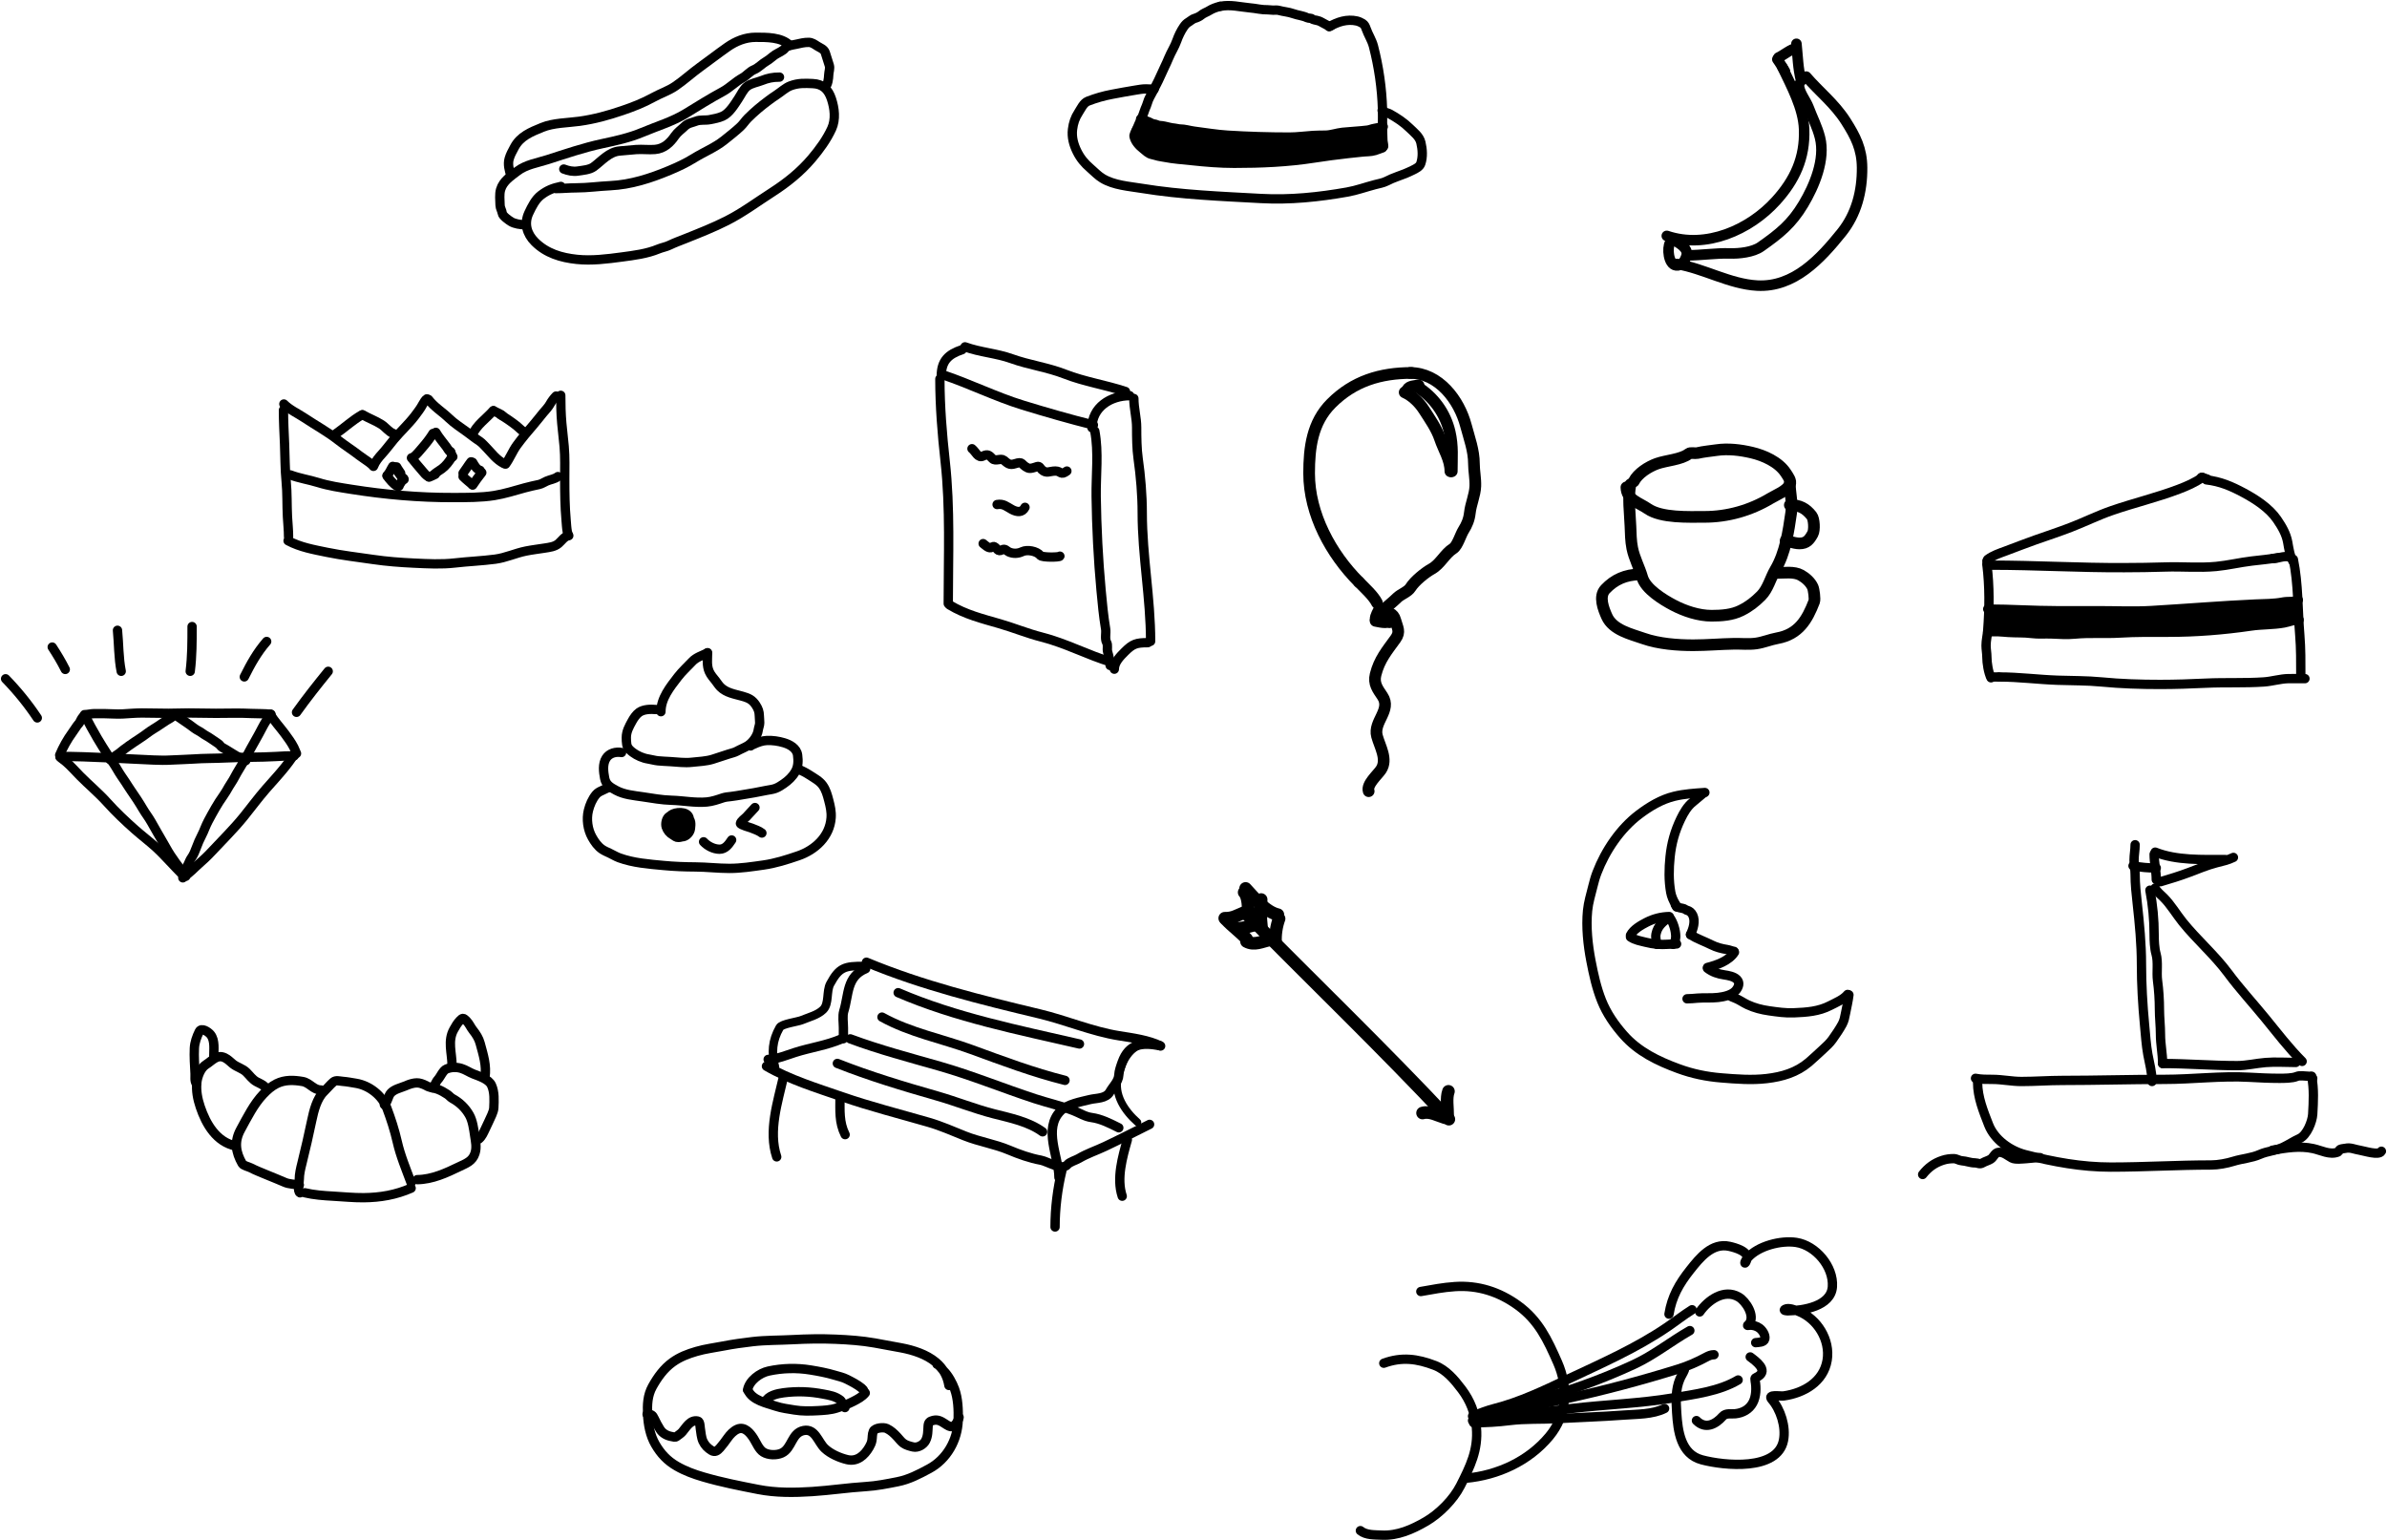 <svg width="1280" height="826" viewBox="0 0 1280 826" fill="none" xmlns="http://www.w3.org/2000/svg">
<rect width="1280" height="826" fill="white"/>
<path d="M872.14 261.351C872.307 268.044 878.854 269.53 883.614 272.825C890.914 277.879 905.598 277.178 913.994 277.178C926.485 277.178 938.645 273.704 949.342 267.286C952.747 265.243 957.857 263.449 959.806 259.768C960.742 258 958.715 255.306 957.608 253.613C953.747 247.708 945.87 244.228 939.362 242.709C933.186 241.268 926.693 240.477 920.413 241.39C916.902 241.901 913.608 242.169 910.125 242.973C908.985 243.236 906.476 242.587 905.553 243.325C901.615 246.475 893.333 246.897 888.407 248.689C883.941 250.313 878.257 253.863 876.096 258.185" stroke="black" stroke-width="6.252" stroke-linecap="round" stroke-linejoin="round"/>
<path d="M874.305 259.768C872.865 267.33 874.019 274.675 874.305 282.102C874.456 286.026 874.502 290.124 875.272 293.973C876.372 299.469 879.139 304.386 880.636 309.624C882.422 315.876 891.789 321.607 897.255 324.484C903.393 327.715 910.879 330.2 917.83 330.2C923.152 330.2 928.812 329.809 933.658 327.386C937.946 325.242 941.055 322.803 944.385 319.472C948.078 315.78 949.406 309.94 952.035 305.491C957.379 296.448 959.058 285.044 960.52 274.804C961.286 269.445 959.773 264.303 959.773 258.976" stroke="black" stroke-width="6.252" stroke-linecap="round" stroke-linejoin="round"/>
<path d="M959.773 270.847C965.033 270.847 968.224 272.508 971.468 276.562C972.871 278.316 973.126 284.322 972.039 286.279C970.242 289.514 968.795 291.423 964.917 291.423C962.153 291.423 957.2 289.74 957.399 289.84" stroke="black" stroke-width="6.252" stroke-linecap="round" stroke-linejoin="round"/>
<path d="M879.053 308.041C871.652 308.222 865.799 310.717 860.852 315.955C857.155 319.869 859.835 326.528 861.643 330.595C864.881 337.88 874.542 340.028 881.383 342.422C889.494 345.261 899.478 346.027 907.982 346.027C915.318 346.027 922.592 345.351 929.877 345.236C933.792 345.174 937.862 345.606 941.747 345.06C945.596 344.519 949.26 342.943 953.09 342.246C964.487 340.174 969.063 332.389 972.831 322.594C973.318 321.327 972.661 316.181 972.039 314.812C970.823 312.136 968.241 309.844 965.708 308.437C962.028 306.392 956.771 307.25 952.651 307.25" stroke="black" stroke-width="6.252" stroke-linecap="round" stroke-linejoin="round"/>
<path d="M893.794 126.491C914.815 133.645 938.154 123.37 952.36 107.703C962.439 96.588 967.986 84.685 967.434 69.323C967.022 57.875 960.615 46.227 955.783 36.06" stroke="black" stroke-width="5.641" stroke-linecap="round" stroke-linejoin="round"/>
<path d="M899.231 141.575C913.742 144.022 927.531 152.344 942.261 153.15C961.997 154.229 976.175 138.849 987.529 124.727C995.515 114.794 998.609 102.544 998.513 89.888C998.436 79.864 995.007 73.14 989.774 64.941C983.784 55.553 975.491 49.14 968.559 41.074" stroke="black" stroke-width="5.641" stroke-linecap="round" stroke-linejoin="round"/>
<path d="M896.699 128.228C899.715 130.033 905.79 132.883 904.299 137.376C903.391 140.113 901.756 142.689 898.78 142.328C894.616 141.822 893.882 132.937 895.54 130.165" stroke="black" stroke-width="5.641" stroke-linecap="round" stroke-linejoin="round"/>
<path d="M965.853 43.399C964.113 36.475 964.046 30.477 963.312 23.475" stroke="black" stroke-width="5.641" stroke-linecap="round" stroke-linejoin="round"/>
<path d="M953.069 31.807C954.57 33.867 955.824 36.125 957.14 38.187" stroke="black" stroke-width="5.641" stroke-linecap="round" stroke-linejoin="round"/>
<path d="M953.648 30.839C956.024 29.842 960.944 25.826 963.122 25.99" stroke="black" stroke-width="5.641" stroke-linecap="round" stroke-linejoin="round"/>
<path d="M904.642 136.925C912.343 136.942 920.122 135.667 927.6 135.906C932.582 136.066 940.042 135.256 944.201 132.327C954.24 125.259 960.716 120.105 967.034 109.544C972.981 99.604 978.889 85.445 975.952 73.762C974.518 68.054 971.84 62.986 969.837 57.614C968.437 53.859 964.407 49.143 964.695 45.336" stroke="black" stroke-width="5.641" stroke-linecap="round" stroke-linejoin="round"/>
<path d="M756.959 200C740.229 200 725.878 204.344 713.883 216.339C703.616 226.606 702 240.095 702 253.845C702 275.643 713.627 297.036 728.737 312.145" stroke="black" stroke-width="6.265" stroke-linecap="round" stroke-linejoin="round"/>
<path d="M756.216 200C771.545 200 782.46 214.513 786.088 228.222C787.868 234.945 790.379 241.57 790.379 248.646C790.379 252.492 791.279 256.648 791.122 260.735C790.94 265.482 788.724 270.224 788.193 275.011C787.802 278.529 786.633 281.405 784.768 284.336C783.262 286.703 781.547 292.714 779.239 294.156C774.806 296.927 772.363 302.514 767.728 305.09C764.149 307.078 758.583 311.593 756.381 315.116C754.9 317.485 751.119 318.645 749.119 320.645C746.92 322.844 744.387 324.717 742.105 326.999" stroke="black" stroke-width="6.265" stroke-linecap="round" stroke-linejoin="round"/>
<path d="M728.737 312.145C731.785 315.289 736.499 319.5 738.392 323.286" stroke="black" stroke-width="6.265" stroke-linecap="round" stroke-linejoin="round"/>
<path d="M739.877 326.256C739.089 328.157 737.649 330.099 737.649 332.198" stroke="black" stroke-width="6.265" stroke-linecap="round" stroke-linejoin="round"/>
<path d="M737.649 332.941C739.376 333.278 741.083 333.683 742.848 333.683" stroke="black" stroke-width="6.265" stroke-linecap="round" stroke-linejoin="round"/>
<path d="M740.62 327.742C742.118 329.719 743.718 331.647 745.076 333.683" stroke="black" stroke-width="6.265" stroke-linecap="round" stroke-linejoin="round"/>
<path d="M740.62 327.742C744.391 328.434 747.156 328.622 748.211 332.528C749.338 336.697 751.088 338.784 748.335 342.595C743.668 349.058 739.642 353.765 737.649 361.74C736.425 366.634 738.784 369.529 741.321 373.334C746.345 380.871 736.283 386.934 738.391 394.748C739.898 400.333 744.243 407.22 740.537 412.779C738.657 415.6 732.713 420.622 733.935 424.291" stroke="black" stroke-width="6.265" stroke-linecap="round" stroke-linejoin="round"/>
<path d="M760.672 206.684C758.774 207.055 755.682 207.01 754.731 208.912" stroke="black" stroke-width="6.265" stroke-linecap="round" stroke-linejoin="round"/>
<path d="M759.929 207.427C768.752 212.888 775.044 221.554 777.382 231.688C779.149 239.344 778.496 245.436 778.496 252.73" stroke="black" stroke-width="6.265" stroke-linecap="round" stroke-linejoin="round"/>
<path d="M753.245 210.398C757.259 212.16 761.092 215.935 763.478 219.64C766.593 224.478 770.352 229.783 772.184 235.278C774.137 241.136 777.754 246.423 777.754 252.731" stroke="black" stroke-width="6.265" stroke-linecap="round" stroke-linejoin="round"/>
<path d="M668.206 489.954C704.27 526.633 741.685 562.545 776.935 600.19" stroke="black" stroke-width="6.755" stroke-linecap="round" stroke-linejoin="round"/>
<path d="M776.294 598.036C776.36 594.27 775.378 588.861 776.715 585.25" stroke="black" stroke-width="6.755" stroke-linecap="round" stroke-linejoin="round"/>
<path d="M774.827 599.41C771.087 598.299 766.724 595.722 762.822 596.882" stroke="black" stroke-width="6.755" stroke-linecap="round" stroke-linejoin="round"/>
<path d="M669.627 490.001C669.231 486.815 669.447 480.985 667.159 478.542" stroke="black" stroke-width="6.755" stroke-linecap="round" stroke-linejoin="round"/>
<path d="M676.497 497.337C675.812 491.835 676.101 487.744 676.277 482.397" stroke="black" stroke-width="6.755" stroke-linecap="round" stroke-linejoin="round"/>
<path d="M684.053 505.408C683.694 501.396 684.52 496.379 685.894 492.669" stroke="black" stroke-width="6.755" stroke-linecap="round" stroke-linejoin="round"/>
<path d="M667.94 476.435C672.656 481.472 678.538 488.94 685.254 490.514" stroke="black" stroke-width="6.755" stroke-linecap="round" stroke-linejoin="round"/>
<path d="M667.519 489.221C663.452 490.847 661.056 492.564 656.748 492.422" stroke="black" stroke-width="6.755" stroke-linecap="round" stroke-linejoin="round"/>
<path d="M673.702 495.823C671.444 496.293 665.183 498.421 662.977 497.604" stroke="black" stroke-width="6.755" stroke-linecap="round" stroke-linejoin="round"/>
<path d="M681.259 503.894C676.741 504.918 672.61 507.161 668.426 504.894" stroke="black" stroke-width="6.755" stroke-linecap="round" stroke-linejoin="round"/>
<path d="M657.435 493.156C660.939 496.898 664.971 499.733 668.473 503.474" stroke="black" stroke-width="6.755" stroke-linecap="round" stroke-linejoin="round"/>
<path d="M464.197 519.503C453.857 523.791 455.248 533.226 452.478 542.229C451.672 544.847 452.274 548.415 452.274 551.146C452.274 552.322 452.274 559.62 452.274 556.191" stroke="black" stroke-width="5" stroke-linecap="round" stroke-linejoin="round"/>
<path d="M451.357 557.108C443.072 560.679 434.668 561.725 426.185 564.446C421.998 565.789 416.349 568.115 411.917 568.115" stroke="black" stroke-width="5" stroke-linecap="round" stroke-linejoin="round"/>
<path d="M411 571.783C423.413 579 437.848 583.409 451.357 588.089C466.519 593.342 482.51 597.396 497.93 601.847C504.649 603.787 510.912 606.592 517.395 609.185C525.099 612.266 533.378 613.496 541.038 616.726C546.428 618.999 552.381 621.128 558.159 622.178C561.716 622.825 569.646 627.998 572.427 624.522C573.535 623.136 576.935 622.183 578.49 621.261C583.077 618.543 587.799 617.042 592.554 614.79C600.591 610.983 608.581 606.904 616.452 602.968" stroke="black" stroke-width="5" stroke-linecap="round" stroke-linejoin="round"/>
<path d="M609.968 601.839C603.188 595.823 597.157 587.101 599.626 577.535C601.884 568.786 605.515 561.12 615.196 559.046" stroke="black" stroke-width="4.039" stroke-linecap="round" stroke-linejoin="round"/>
<path d="M464.618 516C494.523 528.46 526.024 536.197 557.459 543.72C571.684 547.124 585.597 553.126 600.057 555.439C607.137 556.572 615.906 557.708 622.376 560.943" stroke="black" stroke-width="5" stroke-linecap="round" stroke-linejoin="round"/>
<path d="M569.427 627.732C567.058 637.485 565.758 647.944 565.758 658" stroke="black" stroke-width="5" stroke-linecap="round" stroke-linejoin="round"/>
<path d="M604.529 611.223C601.892 620.53 598.607 631.98 601.777 641.49" stroke="black" stroke-width="5" stroke-linecap="round" stroke-linejoin="round"/>
<path d="M420.172 577.287C417.067 590.948 411.877 606.517 416.503 620.395" stroke="black" stroke-width="5" stroke-linecap="round" stroke-linejoin="round"/>
<path d="M450.44 588.293C450.44 595.535 449.898 601.884 453.191 608.471" stroke="black" stroke-width="5" stroke-linecap="round" stroke-linejoin="round"/>
<path d="M455.943 557.108C471.686 562.956 487.767 567.177 503.892 571.783C521.126 576.708 537.95 583.632 555 589.21C561.841 591.448 568.979 593.022 575.688 595.631C578.98 596.911 581.775 598.827 585.318 599.299C590.485 599.988 595.321 602.492 599.943 604.803" stroke="black" stroke-width="5" stroke-linecap="round" stroke-linejoin="round"/>
<path d="M472.949 545.433C488.033 553.788 504.934 556.97 521.051 562.86C537.615 568.914 553.961 575.087 571.089 579.369" stroke="black" stroke-width="5" stroke-linecap="round" stroke-linejoin="round"/>
<path d="M481.624 532.344C512.54 545.67 546.198 552.326 578.847 559.86" stroke="black" stroke-width="5" stroke-linecap="round" stroke-linejoin="round"/>
<path d="M463.197 518C453.054 518 450.041 518.605 445.195 527.605C443.066 531.557 444.669 538.198 441.483 541.385C438.485 544.383 433.763 545.457 429.976 547.046C427.674 548.011 419.268 548.988 418.098 551.036C414.066 558.091 413.653 564.531 415.592 572.287" stroke="black" stroke-width="4.553" stroke-linecap="round" stroke-linejoin="round"/>
<path d="M621.955 560.777C612.248 558.971 605.345 559.73 601.777 569.541C600.996 571.689 600.025 574.437 599.943 576.573C599.815 579.89 596.683 582.787 595.153 585.541C593.087 589.26 587.825 588.813 584.401 589.669C579.571 590.877 572.427 592.063 568.809 595.682C559.17 605.32 567.841 620.414 567.841 631.401" stroke="black" stroke-width="5" stroke-linecap="round" stroke-linejoin="round"/>
<path d="M449.019 570.28C466.459 577.175 484.405 582.56 502.42 587.707C512.613 590.619 522.665 594.67 532.892 597.287C541.88 599.586 551.575 601.508 559.083 606.968" stroke="black" stroke-width="5" stroke-linecap="round" stroke-linejoin="round"/>
<path d="M1059.34 578.267C1062.41 578.866 1065.3 578.834 1068.41 578.834C1073.6 578.834 1078.75 579.968 1083.97 579.968C1091.3 579.968 1098.58 579.401 1105.85 579.401C1123.9 579.401 1142.33 578.834 1160.52 578.834C1175.75 578.834 1190.95 576.856 1206.15 577.701C1211.34 577.989 1216.79 578.267 1222.14 578.267C1224.82 578.267 1229.24 578.278 1231.65 577.26C1233.29 576.57 1236.1 577.134 1237.86 577.134C1239.61 577.134 1239.03 577.706 1240.16 578.267" stroke="black" stroke-width="5" stroke-linecap="round" stroke-linejoin="round"/>
<path d="M1239.59 577.134C1240.94 584.061 1240.54 590.661 1240.16 597.539C1239.94 601.37 1237.07 608.797 1233.07 610.576C1230.2 611.854 1227.24 613.839 1224.29 615.237C1220.28 617.134 1215.81 617.303 1211.82 619.078C1207.4 621.043 1202.21 621.347 1197.68 622.763C1194.12 623.874 1189.44 624.747 1185.74 624.747C1167.79 624.747 1149.83 625.88 1131.89 625.88C1116.19 625.88 1101.13 623.088 1085.98 619.204C1077.81 617.108 1069.47 611.123 1066.39 603.207C1063.58 595.966 1060.47 588.442 1060.47 580.535" stroke="black" stroke-width="5" stroke-linecap="round" stroke-linejoin="round"/>
<path d="M1031 629.848C1033.87 626.201 1037.22 623.689 1041.74 622.227C1043.78 621.566 1045.6 621.346 1047.72 621.346C1049.21 621.346 1050.54 622.4 1051.97 622.479C1054.35 622.611 1056.5 623.613 1059.06 623.613C1060.68 623.613 1061.52 624.597 1063.18 623.613C1064.55 622.804 1066.2 622.442 1067.53 621.597C1069.01 620.654 1069.74 618.066 1071.81 617.945C1074.54 617.784 1076.53 619.757 1078.9 621.031C1080.64 621.968 1084.49 621.46 1086.55 621.346C1088.93 621.213 1091.37 620.779 1093.92 620.779" stroke="black" stroke-width="5" stroke-linecap="round" stroke-linejoin="round"/>
<path d="M1218.62 616.811C1225.97 615.634 1233.01 614.346 1240.44 615.961C1244.71 616.89 1249.37 619.524 1253.63 617.819C1254.35 617.531 1254.24 616.695 1254.89 616.37C1255.62 616.006 1256.91 615.989 1257.73 615.803C1260.41 615.19 1262.73 616.427 1265.32 616.811C1267.62 617.152 1275.75 619.869 1277 617.378" stroke="black" stroke-width="5" stroke-linecap="round" stroke-linejoin="round"/>
<path d="M1144.93 453C1144.93 455.868 1144.36 458.48 1144.36 461.219C1144.36 463.824 1144.93 466.326 1144.93 468.871C1144.93 474.206 1145.51 479.464 1146.1 484.742C1147.28 495.376 1148.33 506.297 1148.33 517.051C1148.33 527.946 1148.98 538.924 1150 549.674C1150.5 554.905 1150.83 560.322 1151.76 565.482C1152.63 570.222 1154 575.035 1154 579.968" stroke="black" stroke-width="5" stroke-linecap="round" stroke-linejoin="round"/>
<path d="M1143.8 464.336C1148.15 465.136 1151.83 465.47 1156.27 465.47" stroke="black" stroke-width="5" stroke-linecap="round" stroke-linejoin="round"/>
<path d="M1155.13 458.101C1155.13 462.761 1156.27 467.125 1156.27 471.705" stroke="black" stroke-width="5" stroke-linecap="round" stroke-linejoin="round"/>
<path d="M1155.7 456.968C1167.08 461.521 1181.01 460.936 1193.11 460.936" stroke="black" stroke-width="5" stroke-linecap="round" stroke-linejoin="round"/>
<path d="M1158.53 472.839C1163.64 471.342 1168.87 469.744 1173.84 467.863C1178.66 466.039 1183.39 464.046 1188.39 462.73C1191.61 461.883 1194.65 461.298 1197.65 459.802" stroke="black" stroke-width="5" stroke-linecap="round" stroke-linejoin="round"/>
<path d="M1152.87 477.373C1154.39 485.355 1155.13 493.059 1155.13 501.211C1155.13 504.262 1155.3 508.562 1156.14 511.508C1157.43 516.023 1156.34 521.267 1156.96 525.931C1157.61 530.782 1157.97 536.32 1157.97 541.172C1157.97 545.714 1158.53 550.227 1158.53 554.713C1158.53 560.122 1159.67 565.032 1159.67 570.332" stroke="black" stroke-width="5" stroke-linecap="round" stroke-linejoin="round"/>
<path d="M1159.67 570.332C1172.98 570.332 1186.28 571.466 1199.6 571.466C1204.71 571.466 1209.81 570.204 1214.9 569.797C1220.39 569.358 1225.57 569.765 1231.09 569.765" stroke="black" stroke-width="5" stroke-linecap="round" stroke-linejoin="round"/>
<path d="M1234.49 569.198C1227.35 562.064 1221.07 553.809 1214.65 545.959C1208.08 537.928 1200.92 530.163 1194.78 521.869C1187.56 512.125 1178.04 503.955 1170.44 494.504C1167.03 490.267 1164.08 485.188 1160.27 481.372C1158.95 480.056 1156.25 477.901 1155.7 476.24" stroke="black" stroke-width="5" stroke-linecap="round" stroke-linejoin="round"/>
<path d="M789.638 759.457C793.628 757.825 797.407 756.346 801.604 755.272C815.048 751.833 827.809 745.728 840.314 739.841C858.623 731.22 877.564 722.93 894.325 711.462C898.695 708.472 902.846 705.18 907.337 702.373" stroke="black" stroke-width="5" stroke-linecap="round" stroke-linejoin="round"/>
<path d="M789.638 761.811C799.304 756.057 811.435 754.003 822.201 751.153C840.717 746.252 858.657 739.809 876.048 731.765C886.89 726.751 895.927 719.402 906.16 713.555" stroke="black" stroke-width="5" stroke-linecap="round" stroke-linejoin="round"/>
<path d="M790.226 759.457C794.625 757.718 799.437 756.916 804.154 756.515C815.879 755.517 827.495 752.758 838.973 750.27C859.492 745.822 879.968 740.4 900.013 734.152C905.262 732.516 910.033 730.397 914.857 727.809C916.263 727.054 917.512 726.501 919.107 726.501" stroke="black" stroke-width="5" stroke-linecap="round" stroke-linejoin="round"/>
<path d="M793.757 759.457C799.353 758.408 804.82 758.315 810.497 758.28C821.344 758.213 832.047 756.611 842.798 755.338C860.903 753.194 879.208 752.674 897.202 749.649C908.538 747.743 922.004 746.067 932.054 740.037" stroke="black" stroke-width="5" stroke-linecap="round" stroke-linejoin="round"/>
<path d="M894.978 704.727C896.459 695.397 900.445 688.429 906.291 681.056C911.398 674.615 918.026 666.3 927.346 668.371C930.252 669.017 938.006 671.072 936.762 675.302C935.759 678.711 934.717 677.426 937.154 674.583C942.702 668.11 955.104 665.012 963.244 666.279C973.663 667.899 983.326 679.234 982.599 690.015C981.888 700.555 966.867 702.863 958.601 702.962C958.481 702.963 955.827 702.849 957.196 702.112C959.084 701.095 962.698 702.546 964.421 703.223C974.541 707.199 981.574 718.573 979.787 729.444C977.889 740.998 967.245 747.092 956.444 748.603C954.667 748.851 947.569 747.507 950.101 750.434C954.862 755.936 957.778 765.148 956.378 772.404C953.2 788.886 924.592 786.048 912.633 782.866C901.309 779.854 899.724 767.514 899.098 757.496C898.72 751.455 898.417 745.128 900.863 739.448C901.564 737.821 902.567 736.368 903.217 734.74" stroke="black" stroke-width="5" stroke-linecap="round" stroke-linejoin="round"/>
<path d="M911.456 703.55C915.811 697.329 924.507 690.951 932.381 695.573C936.256 697.848 941.303 705.632 937.939 709.958C937.32 710.754 936.55 710.909 937.743 710.743C939.711 710.468 941.864 711.046 943.464 712.214C945.032 713.358 946.8 715.907 946.374 718.001C945.981 719.93 942.935 719.865 941.47 720.028" stroke="black" stroke-width="5" stroke-linecap="round" stroke-linejoin="round"/>
<path d="M938.527 727.678C941.524 729.926 948.284 734.732 942.777 738.141C941.306 739.052 940.83 738.597 941.175 740.462C941.876 744.243 941.766 748.896 939.9 752.33C937.974 755.875 934.465 757.735 930.55 758.15C928.268 758.391 925.466 757.628 923.782 759.523C919.799 764.004 914.453 766.573 909.691 761.811" stroke="black" stroke-width="5" stroke-linecap="round" stroke-linejoin="round"/>
<path d="M790.226 762.988C796.76 762.988 803.027 762.616 809.516 761.811C817.92 760.768 826.497 761.232 834.952 760.765C846.878 760.107 858.805 759.755 870.719 758.869C877.781 758.344 886.156 758.572 892.624 755.338" stroke="black" stroke-width="5" stroke-linecap="round" stroke-linejoin="round"/>
<path d="M742.04 731.052C751.698 727.527 759.966 728.633 769.358 732.227C775.459 734.561 779.89 739.847 783.779 744.985C788.462 751.173 791.064 757.891 791.723 765.687C792.728 777.59 788.367 786.448 783.134 796.743C779.335 804.215 771.756 811.791 764.59 815.953C757.367 820.148 749.476 823.662 740.976 823.241C737.218 823.055 732.518 823.333 729.486 820.836" stroke="black" stroke-width="5" stroke-linecap="round" stroke-linejoin="round"/>
<path d="M786.133 792.736C803.148 791.149 819.721 783.603 830.826 770.241C840.397 758.724 841.1 743.922 835.199 730.548C829.872 718.476 825.11 708.166 814.047 700.109C803.939 692.748 792.613 689.135 780.214 689.954C773.79 690.378 768.15 691.505 761.897 692.599" stroke="black" stroke-width="5" stroke-linecap="round" stroke-linejoin="round"/>
<path d="M505.497 200.967C520.031 205.812 533.88 212.77 548.485 217.264C560.811 221.057 573.867 224.795 586.318 227.907" stroke="black" stroke-width="5" stroke-linecap="round" stroke-linejoin="round"/>
<path d="M504.748 201.715C504.748 193.563 508.461 190.001 515.974 187.497" stroke="black" stroke-width="5" stroke-linecap="round" stroke-linejoin="round"/>
<path d="M517.47 186C525.597 188.955 534.322 189.418 542.498 192.361C551.8 195.709 561.729 196.974 570.977 200.593C581.593 204.747 592.838 206.383 603.53 209.947" stroke="black" stroke-width="5" stroke-linecap="round" stroke-linejoin="round"/>
<path d="M605.775 212.192C595.562 212.192 585.57 218.332 585.57 229.404" stroke="black" stroke-width="5" stroke-linecap="round" stroke-linejoin="round"/>
<path d="M504 203.212C504 217.882 505.207 232.786 506.827 247.364C509.635 272.636 508.49 298.306 508.49 323.695" stroke="black" stroke-width="5" stroke-linecap="round" stroke-linejoin="round"/>
<path d="M509.238 324.444C517.694 329.556 526.692 331.771 536.137 334.505C543.699 336.694 551.006 339.723 558.629 341.656C571.522 344.924 583.343 351.315 596.046 355.126" stroke="black" stroke-width="5" stroke-linecap="round" stroke-linejoin="round"/>
<path d="M587.06 231.152C589.222 242.505 587.652 254.803 587.808 266.325C588.031 282.824 588.906 300.033 590.427 316.464C591.071 323.414 591.708 330.367 592.88 337.251C593.251 339.43 592.327 342.558 593.42 344.527C594.262 346.041 593.495 347.927 593.961 349.557C594.596 351.779 595.291 354.557 595.291 356.874" stroke="black" stroke-width="5" stroke-linecap="round" stroke-linejoin="round"/>
<path d="M608.02 213.689C608.02 219.079 609.517 224.031 609.517 229.238C609.517 234.332 609.576 240.756 610.307 245.868C611.639 255.197 612.51 265.589 612.51 275.053C612.51 298.201 617 320.778 617 343.901" stroke="black" stroke-width="5" stroke-linecap="round" stroke-linejoin="round"/>
<path d="M615.503 344.649C609.326 344.649 607.403 345.266 603.156 349.513C600.674 351.994 597.543 355.113 597.543 358.868" stroke="black" stroke-width="5" stroke-linecap="round" stroke-linejoin="round"/>
<path d="M521.212 240.629C523.306 242.265 524.382 245.946 527.199 244.537C529.82 243.227 530.501 244.264 532.271 246.034C533.791 247.554 536.731 245.561 538.258 246.782C540.253 248.378 541.204 249.672 544.244 248.695C548.887 247.202 547.247 249.093 551.146 250.94C552.535 251.598 554.866 250.607 556.218 250.191C557.459 249.809 557.719 250.994 558.629 251.854C561.14 254.225 562.819 252.603 565.946 252.603C569.114 252.603 568.649 255.19 572.099 252.603" stroke="black" stroke-width="5" stroke-linecap="round" stroke-linejoin="round"/>
<path d="M527.199 291.517C528.158 292.215 529.924 294.029 531.315 293.72C531.925 293.584 532.521 292.847 533.185 293.18C534.867 294.02 534.959 296.185 537.301 294.884C538.997 293.942 539.616 295.372 541.043 296.007C543.343 297.029 545.84 296.936 548.152 295.84C550.817 294.578 555.964 295.481 557.881 297.878C558.798 299.024 568.031 298.904 568.358 298.252" stroke="black" stroke-width="5" stroke-linecap="round" stroke-linejoin="round"/>
<path d="M534.682 270.563C538.121 269.961 539.765 271.685 542.623 273.224C545.434 274.737 548.189 274.979 549.649 272.06" stroke="black" stroke-width="5" stroke-linecap="round" stroke-linejoin="round"/>
<path d="M1065.89 299.971C1068.8 297.816 1072.09 296.75 1075.46 295.505C1080.78 293.54 1086.04 291.431 1091.4 289.558C1097.71 287.355 1104.07 285.242 1110.3 282.847C1117.77 279.981 1124.92 276.403 1132.49 273.791C1144.37 269.686 1156.63 266.802 1168.39 262.317C1172.59 260.714 1177.29 258.723 1180.92 256" stroke="black" stroke-width="5" stroke-linecap="round" stroke-linejoin="round"/>
<path d="M1067.66 303.081C1091.53 303.081 1115.37 304.548 1139.22 304.413C1146.48 304.372 1153.69 304.324 1160.94 304.068C1170.1 303.744 1179.2 304.645 1188.38 303.771C1194.78 303.161 1201.08 301.622 1207.48 300.86C1212.09 300.31 1216.79 299.911 1221.34 299.083" stroke="black" stroke-width="5" stroke-linecap="round" stroke-linejoin="round"/>
<path d="M1065.44 302.636C1066.93 314.511 1066.8 326.234 1065.89 338.144C1065.68 340.852 1065 343.437 1065 346.164C1065 348.253 1065.44 350.273 1065.44 352.357C1065.44 355.561 1066.25 360.647 1067.66 363.486" stroke="black" stroke-width="5" stroke-linecap="round" stroke-linejoin="round"/>
<path d="M1072.11 363.042C1082.58 363.042 1092.97 364.433 1103.42 364.793C1111.28 365.065 1119.04 364.948 1126.89 365.706C1137.37 366.72 1147.84 367.039 1158.37 367.039C1166.47 367.039 1174.66 366.762 1182.75 366.373C1193.16 365.872 1203.57 366.411 1213.96 365.706C1218.32 365.411 1222.71 364.021 1227.02 363.93C1230.01 363.866 1233.01 363.93 1236 363.93" stroke="black" stroke-width="5" stroke-linecap="round" stroke-linejoin="round"/>
<path d="M1229.78 299.971C1232.51 313.316 1232.11 327.105 1233.24 340.636C1233.83 347.755 1233.78 355 1233.78 362.153" stroke="black" stroke-width="5" stroke-linecap="round" stroke-linejoin="round"/>
<path d="M1183.15 257.332C1190.65 258.222 1196.36 260.651 1203.03 264.217C1209.55 267.697 1216.88 272.463 1221.1 278.652C1223.69 282.463 1225.96 286.288 1226.77 290.841C1227.34 294.02 1227.95 298.549 1229.78 301.304" stroke="black" stroke-width="5" stroke-linecap="round" stroke-linejoin="round"/>
<path d="M1065.89 326.621C1078.26 326.621 1090.59 327.509 1102.95 327.509C1110.51 327.509 1118.07 327.509 1125.63 327.509C1134.94 327.509 1144.42 327.958 1153.73 327.41C1172.28 326.319 1190.8 324.774 1209.35 323.931C1214.16 323.713 1219.46 323.794 1224.21 322.845C1226.86 322.314 1230.01 322.951 1232.45 321.735" stroke="black" stroke-width="5" stroke-linecap="round" stroke-linejoin="round"/>
<path d="M1065.89 339.057C1069.44 338.396 1073.3 338.908 1076.89 339.156C1081.05 339.443 1085.33 339.18 1089.45 339.723C1092.97 340.187 1096.55 339.829 1100.09 339.97C1104.35 340.14 1108.36 340.455 1112.62 340.044C1120.58 339.277 1128.72 339.96 1136.71 339.477C1145.36 338.952 1154.03 339.057 1162.71 339.057C1177.53 339.057 1192.45 337.881 1207.11 335.726C1212.95 334.867 1218.98 335.155 1224.8 334.073C1227.51 333.569 1230.13 332.395 1232.89 332.395" stroke="black" stroke-width="5" stroke-linecap="round" stroke-linejoin="round"/>
<path d="M1227.56 298.639C1224.15 297.974 1221.99 299.527 1218.68 299.527" stroke="black" stroke-width="5" stroke-linecap="round" stroke-linejoin="round"/>
<path d="M1065.44 300.86C1065.62 301.749 1065.76 302.63 1065.89 303.525" stroke="black" stroke-width="5" stroke-linecap="round" stroke-linejoin="round"/>
<path d="M1067.66 363.042C1069 363.042 1070.33 363.042 1071.66 363.042" stroke="black" stroke-width="5" stroke-linecap="round" stroke-linejoin="round"/>
<path d="M1183.59 256.888C1182.54 256.653 1181.53 256 1180.48 256" stroke="black" stroke-width="5" stroke-linecap="round" stroke-linejoin="round"/>
<path d="M1067.22 334.616C1070.11 332.744 1072.42 331.898 1075.91 332.296C1077.92 332.526 1077.54 333.33 1076.55 334.813C1076.5 334.88 1074.82 336.991 1074.82 336.121C1074.82 334.587 1076.73 332.058 1077.88 331.161C1078.39 330.765 1079.96 329.649 1080.45 330.618C1081.33 332.384 1077.91 334.399 1076.82 334.986C1076.01 335.425 1073.76 336.759 1074.6 334.813C1075.67 332.323 1079.04 330.974 1081.53 330.717C1082.47 330.621 1087.54 329.973 1087.65 331.605C1087.77 333.2 1086.39 335.544 1085.21 336.54C1083.35 338.11 1081.47 335.911 1083.75 334.171C1085.13 333.125 1089.19 331.082 1090.91 332.148C1093.03 333.467 1086.96 336.828 1086.29 337.009C1085.92 337.111 1080.26 338.151 1081.73 336.195C1084.36 332.684 1089.83 332.27 1093.77 331.531C1096.13 331.089 1097.94 330.806 1098.48 333.53C1098.85 335.36 1097.44 337.104 1095.75 337.626C1094.35 338.054 1095.98 335.256 1096.39 334.961C1098.55 333.379 1106.08 329.708 1108.6 331.63C1113.19 335.123 1098.87 338.369 1101.27 335.306C1103.96 331.875 1109.59 329.975 1113.81 330.569C1117.84 331.138 1120.02 333.661 1116.97 336.836C1116.12 337.711 1113.29 339.295 1114.94 336.836C1117.59 332.904 1124.21 331.874 1128.49 332.296C1137.51 333.186 1124.71 338.448 1125.5 336.293C1126.37 333.957 1131 332.875 1133.05 332.592C1134.28 332.424 1140.88 331.969 1138.21 334.64C1137.57 335.282 1132.91 338.877 1132.17 337.182C1131.11 334.789 1138.24 332.351 1139.49 332.025C1142.21 331.318 1148.53 330.187 1150.43 333.283C1151.45 334.957 1149.39 335.475 1148.16 335.504C1145.8 335.559 1147.65 333.588 1148.8 332.839C1153.25 329.927 1160.65 329.495 1165.55 331.284C1169.09 332.575 1163.16 333.977 1161.92 334.369C1159.83 335.037 1162.26 333.185 1163.01 332.938C1167.46 331.471 1172.79 331.102 1177.42 331.704C1179.97 332.036 1181.49 332.779 1178.65 334.196C1178.27 334.389 1173.47 336.385 1173.47 336.096C1173.47 333.332 1181.89 331.834 1183.49 331.506C1183.93 331.417 1192.5 330.113 1191.49 332.395C1191.21 333.026 1187.92 333.619 1187.69 332.987C1187.33 332.018 1189.49 330.535 1189.98 330.199C1192.38 328.547 1195.1 328.015 1197.98 328.077C1199.91 328.118 1202.52 328.264 1203.65 330.125C1204.3 331.202 1203.73 331.644 1202.69 331.852C1198.72 332.645 1203.46 331.003 1204.79 330.643C1208.1 329.743 1215.42 327.951 1218.38 330.519C1219.59 331.566 1213.87 332.321 1213.45 332.296C1213.04 332.272 1209.42 332.25 1209.45 331.408C1209.49 330.335 1212.29 329.365 1212.98 329.088C1215.33 328.139 1219.46 327.063 1221.71 328.866C1222.76 329.704 1222.62 331.413 1221.24 331.852C1220.22 332.18 1220.35 330.942 1220.75 330.421C1222.52 328.143 1226.14 326.624 1228.94 326.251C1231.09 325.965 1225.45 328.872 1223.46 329.73C1222.29 330.237 1218.19 331.86 1218.75 329.236C1219.7 324.816 1228.1 324.577 1223.02 328.496C1219.49 331.22 1214.75 333.066 1210.24 332.74C1207.65 332.553 1209.38 330.095 1210.51 329.261C1211.8 328.306 1215.55 325.704 1214.83 327.139C1213.21 330.384 1207.4 332.979 1204.12 333.727C1196.14 335.543 1207.38 323.692 1210.49 326.177C1212.53 327.816 1199.39 337.904 1198.76 331.062C1198.59 329.111 1200.94 327.525 1202.39 326.695C1202.73 326.499 1203.32 326.258 1203.06 326.917C1202.13 329.234 1199.01 331.412 1197.11 332.79C1193.82 335.176 1187.6 337.755 1183.44 335.948C1181.14 334.946 1185.54 330.987 1186.4 330.47C1188.87 328.992 1186 331.321 1185.24 331.753C1182.62 333.258 1177.49 335.839 1174.31 334.961C1173.91 334.851 1177.18 332.668 1177.72 332.493C1178.4 332.274 1177.82 333.228 1177.72 333.382C1176.61 335.03 1174.42 335.989 1172.68 336.787C1169.72 338.146 1164.28 339.211 1161.31 337.231C1159.57 336.071 1161.4 331.971 1162.81 331.062C1164.46 330.002 1164.43 331.647 1163.31 332.592C1160.44 335 1155.38 337.775 1151.49 336.59C1150.29 336.225 1149.93 334.812 1150.48 333.727C1150.85 332.98 1153.39 331.983 1153.29 332.222C1151.77 335.647 1139.22 336.298 1140.95 332.839C1141.09 332.569 1142.65 330.759 1143.07 331.605C1144.29 334.047 1136.4 335.738 1135.25 335.627C1134.09 335.516 1130.99 334.585 1132.36 332.839C1132.79 332.291 1135.93 331.307 1135.52 331.951C1133.77 334.722 1128.68 335.164 1125.87 334.813C1124.5 334.642 1122.86 334.524 1121.58 333.949C1121.11 333.739 1121.23 333.036 1121.75 333.036C1123.7 333.036 1118.5 335.308 1116.62 335.849C1115.8 336.086 1111.56 337.698 1111.22 336.17C1111.1 335.627 1111.79 334.87 1111.76 334.887C1108.89 336.479 1104.42 336.536 1101.27 336.293C1100.48 336.232 1094.84 335.294 1095.3 333.727C1095.4 333.401 1095.81 333.465 1095.35 333.826C1093.54 335.256 1090.63 335.676 1088.42 335.874C1087.29 335.975 1081.03 336.503 1081.53 333.974C1081.69 333.177 1083.56 331.278 1083.16 332.864C1082.56 335.255 1075.81 335.85 1074.87 333.727C1074.45 332.78 1076.44 331.26 1077.24 331.26C1077.87 331.26 1075.31 333.962 1074.6 334.147C1071.32 335.001 1070.12 332.323 1069.89 329.384C1069.87 329.128 1069.01 329.548 1069.19 329.73C1069.68 330.219 1072.99 329.73 1073.66 329.73C1075.16 329.73 1076.87 330.358 1078.32 330.149C1079.38 329.999 1079.51 329.661 1080.55 330.075C1081.54 330.473 1083.42 330.262 1084.44 330.075C1086 329.793 1087.2 330.295 1088.74 330.149C1093.46 329.699 1098.52 328.743 1103.3 329.631C1105.76 330.09 1108.45 329.816 1110.95 330.149C1114.64 330.643 1118.66 330.618 1122.39 330.618C1126.29 330.618 1130.19 330.618 1134.09 330.618C1138.39 330.618 1143.13 331.159 1147.37 330.593C1151.23 330.078 1155.06 329.349 1158.96 328.94C1162.35 328.586 1165.2 328.841 1168.54 328.841C1169.93 328.841 1171.35 328.755 1172.73 328.866C1175.11 329.057 1177.42 328.756 1179.79 328.94C1186.85 329.49 1193.87 327.953 1200.96 327.953C1204.79 327.953 1208.44 328.869 1212.24 328.422C1215.23 328.07 1218.14 327.802 1221.1 327.164C1222.21 326.922 1224.45 326.397 1225.56 326.645C1226.59 326.874 1226.95 329.103 1227.46 329.829C1229.16 332.258 1220.73 333.172 1219.81 333.382C1216.53 334.133 1212.26 334.075 1208.91 333.703C1206.26 333.408 1203.07 333.705 1200.49 333.061C1194.24 331.497 1187.21 332.941 1180.92 333.727C1173.57 334.647 1165.93 335.948 1158.52 335.948C1155.14 335.948 1151.6 335.971 1148.25 336.417C1144.6 336.904 1140.68 337.725 1137 337.725C1129.91 337.725 1123.17 337.28 1116.1 337.28C1105.84 337.28 1095.63 336.836 1085.36 336.836C1083.03 336.836 1079.43 337.56 1077.34 336.195C1076.86 335.885 1075.17 335.165 1076.3 334.616C1079.76 332.933 1084.72 333.283 1088.44 333.283C1094.32 333.283 1100.27 333.596 1106.11 332.938C1110.41 332.453 1114.34 333.334 1118.57 333.727C1125.54 334.375 1132.53 334.171 1139.52 334.171C1147.32 334.171 1155.1 334.171 1162.91 334.171C1170.48 334.171 1178.15 334.018 1185.71 333.703C1192.13 333.435 1198.51 332.155 1204.91 331.605C1208.36 331.308 1211.91 331.178 1215.37 331.062C1216.99 331.008 1221.72 330.596 1220.16 330.149C1215.16 328.72 1209.35 328.127 1204.22 329.286C1199.14 330.435 1194.82 332.049 1189.54 331.926C1182.61 331.765 1175.72 331.317 1168.81 330.865C1164.6 330.589 1159.35 329.836 1155.16 330.717C1151.23 331.545 1146.96 331.951 1142.92 331.951C1136.65 331.951 1130.28 332.054 1124.02 332.493C1114.3 333.176 1104.52 332.269 1094.81 331.605C1090.18 331.288 1085.46 331.506 1080.82 331.506C1079.02 331.506 1077.23 331.153 1075.44 331.038C1074.14 330.954 1070.49 330.631 1071.66 330.075C1075.02 328.483 1080.46 328.961 1084.17 329.508C1089.34 330.268 1094.77 330.15 1099.99 330.519C1106.7 330.995 1113.57 331.237 1120.3 331.482C1125.83 331.683 1131.15 330.751 1136.66 330.618C1140.55 330.524 1144.29 329.73 1148.21 329.73C1153.21 329.73 1158.18 330.174 1163.21 330.174C1174.72 330.174 1186.33 329.997 1197.65 327.731C1204.11 326.44 1210.76 326.515 1217.25 325.387C1219.42 325.009 1221.8 325.142 1223.98 324.869C1225.12 324.726 1227.47 323.968 1228.35 324.943C1229.26 325.95 1229.74 330.889 1228.65 331.087C1225.31 331.693 1222.11 332.898 1218.78 333.382C1214.93 333.94 1211.35 333.283 1207.52 333.283C1201.72 333.283 1196.18 333.738 1190.45 334.196C1184.31 334.687 1178.04 335.504 1171.87 335.504C1168.47 335.504 1165.07 335.561 1161.73 335.504C1157.95 335.439 1154.12 335.373 1150.38 335.849C1140.47 337.107 1130.57 336.392 1120.62 336.392C1112.13 336.392 1103.6 335.209 1095.2 335.973C1091.36 336.322 1087.55 337.381 1083.75 338.07C1080.51 338.659 1077.93 338.183 1074.75 337.527C1071.6 336.878 1067.82 338.249 1068.9 333.925C1069.28 332.419 1069.55 331.824 1069 330.174" stroke="black" stroke-width="5" stroke-linecap="round" stroke-linejoin="round"/>
<path d="M220.465 637.18C212.315 640.761 203.944 642.215 194.962 642.297C189.491 642.346 184.036 641.759 178.579 641.468C173.648 641.204 168.286 640.803 163.489 639.65" stroke="black" stroke-width="5" stroke-linecap="round" stroke-linejoin="round"/>
<path d="M220.439 634.249C217.75 626.951 214.739 619.896 213.002 612.241C211.634 606.214 209.62 599.998 207.447 594.232C204.888 587.444 198.043 582.121 191.005 580.955C188.596 580.556 186.056 580.07 183.631 579.882C181.998 579.754 180.08 579.109 178.748 580.251C176.947 581.797 175.409 583.757 173.692 585.418C169.891 589.095 168.261 595.68 167.208 600.694C165.573 608.481 163.829 616.135 161.899 623.868C161.212 626.618 160.467 629.666 160.493 632.512C160.507 633.988 159.354 638.926 160.884 639.674" stroke="black" stroke-width="5" stroke-linecap="round" stroke-linejoin="round"/>
<path d="M160.52 635.443C158.07 635.073 154.946 635.048 152.672 634.03C149.586 632.649 146.395 631.457 143.282 630.134C140.285 628.861 137.262 627.736 134.362 626.234C133.331 625.7 130.49 625.084 129.872 623.995C126.367 617.818 125.5 612.18 129.055 605.69C132.558 599.295 136.122 592.068 141.188 586.762C143.286 584.565 145.569 582.519 148.303 581.16C152.739 578.956 157.484 579.154 162.298 579.984C166.08 580.637 168.154 584.563 172.11 584.528" stroke="black" stroke-width="5" stroke-linecap="round" stroke-linejoin="round"/>
<path d="M223.727 632.609C231.819 632.536 239.383 628.985 246.463 625.563C250.081 623.815 253.337 622.715 254.704 618.486C255.765 615.205 255.008 612.171 254.527 608.879C254.035 605.516 253.431 601.027 251.732 598.012C249.547 594.135 246.434 591.159 242.549 589.047C241.631 588.548 240.791 587.478 239.852 586.864C238.143 585.747 236.579 584.84 234.688 584.124C232.812 583.414 230.348 583.311 228.664 582.261C227.936 581.807 226.612 581.321 225.794 581.056C222.807 580.091 219.646 581.394 216.922 582.512C214.491 583.51 211.552 584.11 209.662 586.052C208.034 587.724 207.89 591.164 206.1 592.381" stroke="black" stroke-width="5" stroke-linecap="round" stroke-linejoin="round"/>
<path d="M256.806 610.808C258.417 609.466 259.238 607.419 260.143 605.567C260.777 604.269 261.506 602.792 262.078 601.46C262.95 599.429 264.698 596.361 264.798 594.125C264.973 590.237 265.259 585.616 263.548 581.94C262.063 578.75 256.976 577.159 253.958 575.983C251.67 575.092 249.741 573.669 247.362 572.949C244.746 572.157 241.981 572.259 239.457 573.256C237.502 574.028 236.212 577.498 234.769 579.016C233.778 580.058 232.935 582.771 231.804 583.349" stroke="black" stroke-width="5" stroke-linecap="round" stroke-linejoin="round"/>
<path d="M126.457 614.58C116.076 612.454 110.526 602.918 107.376 593.582C105.957 589.375 105.091 584.904 105.557 580.461C105.886 577.315 107.59 572.706 110.429 570.936C113.734 568.874 116.386 565.219 120.528 567.243C122.388 568.153 123.351 569.36 124.938 570.605C127.17 572.359 130.089 572.992 132.125 574.992C133.859 576.695 135.371 578.919 137.563 580.099C139.137 580.946 140.826 581.564 142.13 582.845" stroke="black" stroke-width="5" stroke-linecap="round" stroke-linejoin="round"/>
<path d="M260.054 577.841C261.027 571.25 259.148 565.726 257.463 559.462C256.762 556.856 255.323 554.623 253.636 552.494C252.284 550.788 251.61 548.89 250.007 547.316C248.401 545.739 248.084 545.743 246.497 547.42C245.154 548.84 244.273 550.438 243.337 552.099C239.92 558.16 242.346 564.631 242.406 571.161" stroke="black" stroke-width="5" stroke-linecap="round" stroke-linejoin="round"/>
<path d="M114.625 566.808C114.591 563.017 115.424 557.925 112.87 554.791C111.729 553.391 108.024 550.793 106.848 553.199C105.472 556.016 104.38 559.005 104.233 562.161C104.022 566.715 104.344 571.202 104.591 575.729C104.69 577.546 104.235 579.642 105.31 581.224" stroke="black" stroke-width="5" stroke-linecap="round" stroke-linejoin="round"/>
<path d="M152 219.953C152 225.98 152.324 232.026 152.591 238.047C152.89 244.777 152.79 251.491 153.453 258.201C154.074 264.487 153.814 270.84 154.146 277.14C154.332 280.681 154.737 284.236 154.737 287.766" stroke="black" stroke-width="5" stroke-linecap="round" stroke-linejoin="round"/>
<path d="M152.216 216.649C155.355 219.788 159.554 221.631 163.231 224.083C169.265 228.105 175.628 231.559 181.342 236.044C185.035 238.942 189.026 241.442 192.728 244.322C194.362 245.592 196.175 246.651 197.83 247.903C198.485 248.399 199.288 249.156 199.959 249.491" stroke="black" stroke-width="5" stroke-linecap="round" stroke-linejoin="round"/>
<path d="M200.263 250.099C201.361 247.333 203.017 245.42 204.994 243.24C207.212 240.794 209.159 238.104 211.278 235.571C214.883 231.262 219.035 227.522 222.462 223.035C224.024 220.991 225.592 218.919 226.787 216.649C227.15 215.958 228.223 214.225 228.848 213.912" stroke="black" stroke-width="5" stroke-linecap="round" stroke-linejoin="round"/>
<path d="M229.76 214.216C232.885 218.302 237.129 220.802 240.775 224.319C243.703 227.143 247.187 229.316 250.456 231.719C252.659 233.339 254.82 235.078 257.112 236.567C258.613 237.543 260.097 239.383 261.386 240.672C262.655 241.942 263.749 243.34 265.018 244.609C266.568 246.159 268.246 247.599 270.205 248.579" stroke="black" stroke-width="5" stroke-linecap="round" stroke-linejoin="round"/>
<path d="M271.117 248.883C273.453 245.706 274.849 241.918 277.182 238.73C279.959 234.935 282.927 231.373 286.018 227.833C287.812 225.777 289.431 223.584 291.187 221.498C292.437 220.013 294.034 218.37 294.971 216.666C295.799 215.162 296.961 213.612 298.181 212.392" stroke="black" stroke-width="5" stroke-linecap="round" stroke-linejoin="round"/>
<path d="M300.702 212C300.702 217.016 300.806 221.907 301.242 226.901C301.608 231.083 302.163 235.248 302.526 239.436C303.031 245.259 302.83 251.133 302.83 256.972C302.83 264.356 302.922 271.666 303.574 279.019C303.753 281.046 303.827 283.094 304.199 285.101C304.324 285.778 304.655 286.43 304.655 287.111" stroke="black" stroke-width="5" stroke-linecap="round" stroke-linejoin="round"/>
<path d="M154.474 289.982C160.954 293.46 168.24 294.732 175.389 296.199C183.579 297.881 191.76 298.799 200.02 300.018C207.402 301.107 214.688 301.646 222.135 301.994C229.337 302.331 236.709 302.735 243.877 301.91C251.092 301.078 258.345 300.812 265.552 299.865C271.194 299.125 276.383 296.643 281.957 295.524C285.282 294.856 288.66 294.469 292.009 293.936C294.588 293.525 297.427 293.242 299.493 291.486C301.253 289.99 302.589 287.647 305 287.246" stroke="black" stroke-width="5" stroke-linecap="round" stroke-linejoin="round"/>
<path d="M155.649 254.661C160.486 256.513 165.635 257.233 170.567 258.766C176.386 260.575 182.387 261.446 188.39 262.398C206.482 265.268 224.796 266.884 243.127 266.825C250.303 266.801 257.956 266.866 265.055 265.727C270.646 264.829 276.063 263.086 281.51 261.587C283.996 260.904 286.495 260.377 289.011 259.83C290.512 259.504 291.715 258.638 293.099 258.023C295.192 257.093 297.296 256.987 299.181 255.573" stroke="black" stroke-width="5" stroke-linecap="round" stroke-linejoin="round"/>
<path d="M179.889 232.766C184.747 229.432 189.02 225.294 194.181 222.427" stroke="black" stroke-width="5" stroke-linecap="round" stroke-linejoin="round"/>
<path d="M194.485 222.427C197.805 224.357 201.331 225.585 204.588 227.664C206.652 228.981 208.611 231.697 210.906 232.462" stroke="black" stroke-width="5" stroke-linecap="round" stroke-linejoin="round"/>
<path d="M253.263 233.287C255.387 228.039 260.858 224.389 264.515 220.211" stroke="black" stroke-width="5" stroke-linecap="round" stroke-linejoin="round"/>
<path d="M268.38 222.427C271.277 224.151 274.178 226.119 276.827 228.205C278.381 229.428 280.043 231.299 281.76 232.158" stroke="black" stroke-width="5" stroke-linecap="round" stroke-linejoin="round"/>
<path d="M232.193 232.462C230.657 234.981 228.78 237.392 226.854 239.625C225.189 241.557 223.28 244.013 221.246 245.538" stroke="black" stroke-width="5" stroke-linecap="round" stroke-linejoin="round"/>
<path d="M220.637 245.538C222.521 247.865 224.431 250.225 226.415 252.465C227.276 253.436 228.49 255.15 229.76 255.573" stroke="black" stroke-width="5" stroke-linecap="round" stroke-linejoin="round"/>
<path d="M233.714 231.854C235.366 234.672 237.493 237.076 239.424 239.693C239.982 240.449 240.798 242.086 241.62 242.497" stroke="black" stroke-width="5" stroke-linecap="round" stroke-linejoin="round"/>
<path d="M242.228 245.234C240.78 247.573 239.133 249.782 236.906 251.434C235.368 252.576 233.884 253.273 232.497 254.661" stroke="black" stroke-width="5" stroke-linecap="round" stroke-linejoin="round"/>
<path d="M210.602 250.099C209.581 251.678 208.901 253.625 207.561 254.965" stroke="black" stroke-width="5" stroke-linecap="round" stroke-linejoin="round"/>
<path d="M207.561 255.269C208.954 257.091 210.992 259.721 213.035 260.743" stroke="black" stroke-width="5" stroke-linecap="round" stroke-linejoin="round"/>
<path d="M212.731 250.404C213.36 251.637 214.166 252.593 214.86 253.749" stroke="black" stroke-width="5" stroke-linecap="round" stroke-linejoin="round"/>
<path d="M216.38 256.485C215.726 258.013 214.465 259.19 213.947 260.743" stroke="black" stroke-width="5" stroke-linecap="round" stroke-linejoin="round"/>
<path d="M252.567 247.667C251.062 249.628 249.796 251.767 248.31 253.748" stroke="black" stroke-width="5" stroke-linecap="round" stroke-linejoin="round"/>
<path d="M248.31 255.573C249.948 257.211 251.431 258.335 253.175 259.83" stroke="black" stroke-width="5" stroke-linecap="round" stroke-linejoin="round"/>
<path d="M253.479 247.971C254.38 249.507 255.548 251.757 257.433 252.228" stroke="black" stroke-width="5" stroke-linecap="round" stroke-linejoin="round"/>
<path d="M258.345 253.444C256.586 255.617 255.018 257.827 253.479 260.135" stroke="black" stroke-width="5" stroke-linecap="round" stroke-linejoin="round"/>
<path d="M211.515 250.404C212.627 251.872 213.573 253.376 214.691 254.813C215.267 255.554 215.783 256.793 216.684 257.094" stroke="black" stroke-width="5" stroke-linecap="round" stroke-linejoin="round"/>
<path d="M241.62 242.193C242.038 243.264 242.236 244.03 242.836 244.93" stroke="black" stroke-width="5" stroke-linecap="round" stroke-linejoin="round"/>
<path d="M233.409 254.357C232.286 254.822 231.208 255.496 230.064 255.877" stroke="black" stroke-width="5" stroke-linecap="round" stroke-linejoin="round"/>
<path d="M264.731 220.298C266.209 221.178 268.425 221.864 269.596 223.035" stroke="black" stroke-width="5" stroke-linecap="round" stroke-linejoin="round"/>
<path d="M32.175 405.999C33.071 406.869 34.113 407.488 35.066 408.286C37.925 410.683 40.339 413.516 42.958 416.159C47.736 420.982 52.94 425.294 57.488 430.348C62.154 435.533 67.17 440.269 72.387 444.887C76.077 448.153 80.014 451.118 83.666 454.434C86.861 457.334 89.779 460.636 92.785 463.728C93.94 464.916 95.018 466.15 96.21 467.309C96.979 468.056 97.722 469.072 98.741 469.411" stroke="black" stroke-width="5" stroke-linecap="round" stroke-linejoin="round"/>
<path d="M99.091 469.761C101.895 468.055 104.069 465.525 106.526 463.377C108.779 461.408 111.066 459.3 113.105 457.11C119.009 450.769 125.262 444.661 130.719 437.919C134.668 433.042 138.413 427.932 142.534 423.204C146.035 419.188 149.675 415.28 153.005 411.118C154.376 409.404 155.684 407.645 156.898 405.823" stroke="black" stroke-width="5" stroke-linecap="round" stroke-linejoin="round"/>
<path d="M32.175 405.648C48.89 405.648 65.59 406.879 82.294 407.575C85.529 407.71 88.714 407.781 91.948 407.575C95.793 407.33 99.651 407.337 103.49 407.05C109.432 406.605 115.402 406.743 121.348 406.437C130.204 405.98 139.091 406.195 147.945 405.687C151.223 405.499 154.489 405.298 157.774 405.298" stroke="black" stroke-width="5" stroke-linecap="round" stroke-linejoin="round"/>
<path d="M99.617 469.937C96.027 465.001 92.122 460.223 89.184 454.881C87.643 452.08 85.943 449.339 84.377 446.541C83.278 444.58 82.152 442.645 81.048 440.683C79.722 438.326 78.031 436.219 76.669 433.89C74.609 430.366 72.312 426.903 69.974 423.555C69.003 422.166 68.155 420.716 67.21 419.312C65.728 417.109 64.132 414.885 62.83 412.577C61.339 409.933 59.484 407.478 57.838 404.928C55.916 401.951 54.004 398.95 52.213 395.887C49.86 391.864 47.561 387.722 45.488 383.577" stroke="black" stroke-width="5" stroke-linecap="round" stroke-linejoin="round"/>
<path d="M32 404.948C33.762 400.738 36.111 396.536 38.793 392.861C39.696 391.624 40.539 390.361 41.382 389.085C41.77 388.497 42.366 388.033 42.685 387.43C43.228 386.405 43.784 385.106 44.612 384.277" stroke="black" stroke-width="5" stroke-linecap="round" stroke-linejoin="round"/>
<path d="M98.04 470.761C98.439 469.836 99.067 468.989 99.276 468.046C99.479 467.134 99.826 466.161 100.064 465.243C100.243 464.556 100.632 464.092 100.93 463.472C101.47 462.351 101.852 461.126 102.595 460.115C103.802 458.471 104.656 456.273 105.358 454.373C106.149 452.234 107.057 450.088 108.122 448.067C109.449 445.55 110.285 442.829 111.626 440.34C114.15 435.652 116.643 431.026 119.761 426.696C120.872 425.154 121.788 423.468 122.739 421.83C123.62 420.313 124.692 418.899 125.503 417.334C127.585 413.314 130.207 409.535 132.286 405.5C134.983 400.265 138.071 395.256 140.743 390.007C141.99 387.558 143.586 385.334 144.986 383" stroke="black" stroke-width="5" stroke-linecap="round" stroke-linejoin="round"/>
<path d="M144.986 383.226C147.274 386.923 150.198 390.029 152.772 393.503C154.49 395.821 156.269 398.257 157.589 400.831C158.126 401.879 158.476 403.024 159 404.072" stroke="black" stroke-width="5" stroke-linecap="round" stroke-linejoin="round"/>
<path d="M45.313 383.226C47.053 383.226 48.741 382.725 50.471 382.701C52.254 382.676 54.04 382.701 55.824 382.701C59.154 382.701 62.486 383.052 65.828 382.866C69.261 382.675 72.715 382.35 76.153 382.35C80.867 382.35 85.561 382.526 90.274 382.526C93.929 382.526 97.604 382.35 101.271 382.35C106.089 382.35 110.892 382.526 115.713 382.526C122.066 382.526 128.394 382.286 134.739 382.613C138.255 382.794 141.843 382.614 145.337 383.051" stroke="black" stroke-width="5" stroke-linecap="round" stroke-linejoin="round"/>
<path d="M58.977 407.349C59.831 406.991 60.413 406.566 61.088 405.948C61.908 405.196 62.911 404.702 63.774 404.011C65.585 402.563 67.305 401.17 69.234 399.855C71.234 398.493 73.235 397.087 75.277 395.788C77.661 394.271 79.799 392.416 82.236 390.961C85.44 389.047 88.463 386.703 91.734 384.927C92.324 384.606 92.808 383.963 93.398 383.701C93.78 383.531 94.177 383.369 94.361 383" stroke="black" stroke-width="5" stroke-linecap="round" stroke-linejoin="round"/>
<path d="M28 347C30.554 350.906 32.914 354.829 35 359" stroke="black" stroke-width="5" stroke-linecap="round" stroke-linejoin="round"/>
<path d="M63 338C63.72 345.292 63.561 352.805 65 360" stroke="black" stroke-width="5" stroke-linecap="round" stroke-linejoin="round"/>
<path d="M103 336C103 344.075 103.001 351.988 102 360" stroke="black" stroke-width="5" stroke-linecap="round" stroke-linejoin="round"/>
<path d="M131 363C134.439 356.122 137.918 349.808 143 344" stroke="black" stroke-width="5" stroke-linecap="round" stroke-linejoin="round"/>
<path d="M159 382C164.404 374.451 170.148 367.202 176 360" stroke="black" stroke-width="5" stroke-linecap="round" stroke-linejoin="round"/>
<path d="M3 364C9.323 370.494 14.995 377.492 20 385" stroke="black" stroke-width="5" stroke-linecap="round" stroke-linejoin="round"/>
<path d="M94.011 383.35C95.26 384.305 96.503 385.068 97.767 385.978C99.126 386.956 100.56 387.82 101.894 388.82C103.355 389.916 104.981 391.21 106.604 392.021C107.91 392.674 109.015 393.704 110.312 394.396C112.373 395.495 114.226 396.945 116.18 398.201C116.797 398.598 117.683 399.209 118.107 399.826C118.77 400.791 120.004 401.232 120.958 401.821C124.552 404.041 127.906 406.298 131.848 407.874" stroke="black" stroke-width="5" stroke-linecap="round" stroke-linejoin="round"/>
<path d="M300.766 99.969C296.547 100.852 293.593 101.986 290.113 104.627C287.084 106.925 285.18 110.809 283.6 114.159C280.922 119.836 282.487 125.383 286.792 129.687C292.971 135.867 300.896 138.204 309.307 139.09C317.294 139.931 325.577 138.879 333.483 137.817C340.107 136.928 346.87 136.103 353.086 133.526C355.035 132.718 357.081 132.422 358.996 131.498C361.829 130.132 364.749 129.085 367.665 127.918C375.128 124.933 382.621 121.985 389.792 118.343C398.317 114.013 406.075 108.231 414.098 103.074C422.039 97.969 429.297 92.119 435.384 84.915C439.446 80.106 443.346 74.767 445.973 69.021C448.243 64.055 447.522 58.117 445.865 53.083C444.174 47.945 441.205 45.047 435.836 44.823C431.447 44.641 428.08 44.468 423.91 46.01C421.271 46.985 418.841 49.324 416.448 50.862C414.978 51.807 413.576 52.821 412.178 53.86C408.155 56.848 404.586 59.813 401.007 63.392C399.581 64.817 398.519 66.553 397.06 67.921C394.27 70.536 391.271 72.863 388.283 75.253C383.431 79.135 377.368 81.564 372.108 84.829C367.889 87.447 363.673 89.417 359.082 91.342C348.922 95.603 338.25 99.065 327.164 99.58C321.103 99.862 315.08 100.745 309.005 100.745C305.312 100.745 301.716 101.133 298.049 101.133" stroke="black" stroke-width="5" stroke-linecap="round" stroke-linejoin="round"/>
<path d="M281.357 120.543C279.118 120.49 276.04 120.062 274.11 118.904C272.881 118.166 269.51 115.831 269.323 114.332C269.145 112.914 268.187 111.558 268.158 110.062C268.105 107.378 267.692 104.167 268.46 101.608C269.815 97.09 273.783 94.602 277.388 91.817C282.007 88.248 288.188 87.347 293.606 85.605C303.23 82.512 312.97 79.182 322.807 77.065C330.197 75.475 337.555 73.89 344.546 70.94C352.254 67.689 360.598 65.241 367.751 60.847C374.191 56.891 380.908 52.705 387.549 49.115C391.347 47.062 394.401 43.803 398.203 41.739C400.385 40.555 401.97 38.344 404.328 37.383C406.662 36.432 408.765 34.067 411.013 32.811C412.687 31.875 414.118 30.372 415.758 29.317C417.31 28.319 419.983 27.26 421.02 25.823C421.986 24.487 425.098 24.129 426.627 23.796C429.031 23.274 431.267 22.668 433.744 22.718C435.428 22.752 436.818 23.773 438.187 24.659C439.758 25.676 441.911 26.341 442.543 28.239C443.311 30.54 444.02 32.757 444.7 35.054C445.201 36.745 444.461 38.456 444.398 40.1C444.317 42.198 444.008 45.235 442.457 46.786" stroke="black" stroke-width="5" stroke-linecap="round" stroke-linejoin="round"/>
<path d="M302.319 90.652C304.753 91.579 307.259 92.131 309.867 91.73C312.413 91.338 316.172 91.063 318.321 89.487C322.68 86.291 326.556 81.431 332.34 80.968C335.257 80.735 338.202 80.402 341.139 80.192C344.48 79.953 347.872 80.427 351.21 80.149C356.132 79.739 359.345 76.613 361.929 72.881C363.395 70.763 365.292 69.552 367.148 67.748C369.026 65.922 371.137 65.833 373.359 64.945C375.432 64.115 378.345 64.62 380.605 64.168C383.044 63.68 385.266 63.319 387.528 62.313C391.079 60.735 393.843 56.076 395.896 52.997C397.303 50.886 398.679 47.742 400.748 46.225C402.936 44.621 405.996 44.19 408.469 43.206C411.766 41.893 414.445 41.351 418.001 41.351" stroke="black" stroke-width="5" stroke-linecap="round" stroke-linejoin="round"/>
<path d="M273.981 94.146C273.078 91.38 272.198 88.142 273.011 85.217C273.664 82.866 274.731 81.105 275.836 79.006C278.962 73.066 284.65 70.812 290.717 68.331C296.779 65.85 304.268 65.916 310.687 65.031C318.603 63.939 326.094 61.884 333.677 59.294C339.523 57.298 344.876 55.225 350.283 52.242C354.144 50.112 358.406 48.735 362.101 46.225C366.707 43.096 370.931 39.186 375.472 35.916C380.372 32.389 385.127 28.681 390.073 25.22C394.541 22.092 399.697 20 405.212 20C411.023 20 419.021 19.856 423.436 24.271" stroke="black" stroke-width="5" stroke-linecap="round" stroke-linejoin="round"/>
<path d="M608.124 72.682C608.438 71.25 609.286 69.871 609.871 68.533C610.534 67.017 611.144 65.39 611.94 63.913C612.813 62.291 613.305 60.261 614.008 58.534C614.475 57.39 615.047 56.173 615.364 54.983C615.933 52.852 617.321 50.771 618.307 48.8C619.592 46.229 621.008 43.717 622.145 41.077C623.609 37.679 625.347 34.417 626.742 30.987C628.005 27.88 629.946 25.004 631.04 21.838C631.882 19.403 633.253 16.558 634.729 14.426C635.578 13.201 636.229 12.524 637.499 11.748C638.521 11.123 639.642 10.089 640.821 9.794C641.742 9.564 643.408 8.776 644.119 8.139C645.319 7.066 647.152 6.529 648.509 5.657C650.146 4.605 652.377 3.851 654.255 3.381" stroke="black" stroke-width="5" stroke-linecap="round" stroke-linejoin="round"/>
<path d="M654.462 3.381C659.781 2.343 664.84 3.699 670.069 4.197C671.743 4.357 673.459 4.583 675.103 4.875C676.629 5.147 678.259 5.243 679.815 5.243C680.772 5.243 681.732 5.45 682.711 5.45C683.671 5.45 684.769 5.295 685.699 5.553C688.235 6.258 691.012 6.418 693.468 7.312C695.895 8.194 698.71 8.393 701.007 9.541C701.551 9.813 703.173 9.708 703.49 10.104C703.747 10.426 706.03 10.943 706.478 11.024C707.812 11.267 709.001 12.136 710.201 12.736C711.016 13.143 711.799 13.621 712.603 14.024C712.758 14.101 713.535 13.725 713.833 13.725" stroke="black" stroke-width="5" stroke-linecap="round" stroke-linejoin="round"/>
<path d="M712.799 14.345C717.291 11.671 722.365 10.093 727.59 11.254C728.572 11.472 729.826 12.031 730.681 12.575C731.752 13.257 732.14 14.174 732.566 15.391C733.698 18.627 735.644 21.504 736.496 24.792C739.338 35.751 741.033 47.44 741.346 58.73C741.419 61.331 741.346 64.039 741.346 66.728C741.346 69.519 741.453 72.327 741.553 75.118C741.592 76.209 741.967 77.403 741.967 78.474" stroke="black" stroke-width="5" stroke-linecap="round" stroke-linejoin="round"/>
<path d="M608.124 73.095C608.601 75.743 610.794 78.124 612.882 79.761C614.402 80.952 615.757 82.484 617.732 82.864C618.869 83.083 620.008 83.495 621.145 83.76C622.294 84.028 623.434 84.14 624.582 84.37C629.331 85.32 634.244 85.608 639.051 86.128C646.625 86.947 654.242 87.576 661.864 87.576C676.084 87.576 690.477 86.978 704.524 84.783C710.74 83.812 716.955 82.997 723.222 82.301C725.502 82.048 727.779 81.864 730.061 81.577C732.394 81.283 735.035 81.443 737.289 80.749C738.664 80.326 739.992 79.753 741.346 79.301" stroke="black" stroke-width="5" stroke-linecap="round" stroke-linejoin="round"/>
<path d="M611.641 63.786C613.618 64.558 615.687 65 617.479 66.062C618.075 66.415 618.946 66.464 619.617 66.636C620.382 66.833 621.011 67.267 621.823 67.303C623.478 67.377 625.354 67.832 626.96 68.234C627.896 68.468 629.08 68.66 630.041 68.74C630.954 68.816 631.812 69.165 632.73 69.165C635.286 69.165 637.979 70.044 640.51 70.36C646.405 71.097 652.237 72.115 658.186 72.486C669.28 73.18 680.307 73.509 691.422 73.509C695.628 73.509 699.88 72.897 704.087 72.636C706.306 72.498 708.51 72.506 710.73 72.475C713.839 72.432 716.855 71.265 719.936 70.946C724.379 70.487 728.854 70.329 733.29 69.774C734.494 69.624 735.693 69.064 736.91 68.866C738.542 68.6 740.148 68.282 741.76 67.924" stroke="black" stroke-width="5" stroke-linecap="round" stroke-linejoin="round"/>
<path d="M618.881 47.858C617.404 47.828 615.935 47.674 614.457 47.674C612.433 47.674 610.505 48.074 608.515 48.386C604.448 49.026 600.392 49.805 596.344 50.559C591.815 51.401 587.625 52.611 583.346 54.271C580.964 55.194 579.63 58.364 578.312 60.362C576.472 63.152 575.532 66.039 575.129 69.349C574.614 73.582 575.686 77.513 577.554 81.278C579.332 84.863 581.556 87.542 584.587 90.15C586.736 91.999 588.726 94.161 591.15 95.632C597.327 99.383 605.362 99.883 612.33 101.022C633.422 104.472 654.903 105.271 676.206 106.447C691.735 107.304 707.097 105.697 722.383 102.999C727.481 102.1 732.371 100.301 737.37 99C739.435 98.462 741.567 98.125 743.495 97.172C745.382 96.24 747.196 95.388 749.196 94.713C752.074 93.742 754.926 92.578 757.643 91.219C759.228 90.427 761.26 89.485 761.872 87.691C763.082 84.142 762.787 80.059 761.93 76.44C761.153 73.162 758.295 71.076 755.988 68.797C752.836 65.684 749.153 63.249 745.3 61.109C744.423 60.622 743.275 60.459 742.473 59.948C742.032 59.668 741.629 59.399 741.139 59.235" stroke="black" stroke-width="5" stroke-linecap="round" stroke-linejoin="round"/>
<path d="M612.261 65.234C612.195 67.964 611.02 70.526 611.02 73.314C611.02 74.094 611.227 74.828 611.227 75.543C611.227 76.713 611.347 73.202 611.549 72.05C611.726 71.038 611.899 69.648 612.985 69.165C613.429 68.968 614.236 68.003 614.422 67.614C614.776 66.873 614.756 67.019 615.158 67.671C615.431 68.115 615.039 69.072 614.951 69.556C614.747 70.675 614.047 71.554 613.905 72.693C613.737 74.038 613.71 75.347 613.71 76.716C613.71 77.251 613.545 80.118 614.227 78.451C615.535 75.252 616.349 71.84 617.525 68.648C617.928 67.553 618.13 69.776 618.215 70.153C618.538 71.59 618.597 72.79 618.364 74.233C618.117 75.763 618.261 77.02 618.261 78.486C618.261 79.224 618.656 79.755 618.835 80.451C619.046 81.269 619.122 80.211 619.295 79.692C620.159 77.1 619.915 74.155 620.329 71.463C620.431 70.803 620.831 70.258 620.938 69.613C620.98 69.362 621.058 69.772 621.099 69.855C621.482 70.62 621.982 71.336 622.306 72.13C622.762 73.247 622.752 74.883 622.904 76.072C623.058 77.284 623.202 78.495 623.225 79.715C623.234 80.184 623.689 83.465 624.099 82.359C624.52 81.222 625.149 80.113 625.271 78.888C625.375 77.848 625.115 76.82 625.087 75.785C625.06 74.779 625.023 73.824 625.099 72.808C625.12 72.521 625.204 72.266 625.283 71.992C625.307 71.907 625.362 72.184 625.501 72.176C625.761 72.161 625.945 71.182 626.133 71.59C626.795 73.024 627.059 74.573 627.57 76.061C628.071 77.521 628.55 79.549 628.604 81.117C628.628 81.828 628.699 82.482 628.799 83.186C628.822 83.343 629.153 82.478 629.27 82.266C630.686 79.718 629.319 76.557 629.799 73.854C629.943 73.043 630.256 70.663 631.132 72.291C632.487 74.807 632.631 77.582 633.362 80.29C633.467 80.678 634.039 83.447 634.442 83.14C635.302 82.487 635.182 80.288 635.212 79.336C635.256 77.971 634.82 76.017 635.316 74.704C635.605 73.94 635.925 73.143 636.258 72.394C636.53 71.783 637.592 74.088 637.66 74.199C639.115 76.557 638.999 79.314 640.142 81.784C640.517 82.593 641.071 85.467 642.004 83.025C643.023 80.362 642.171 77.227 642.567 74.452C642.667 73.757 642.733 73.383 643.2 72.889C643.829 72.222 644.103 73.36 644.337 73.992C645.323 76.654 645.75 79.431 646.705 82.083C647.054 83.053 647.241 84.977 648.544 85.266C649.763 85.537 649.785 79.855 649.716 79.095C649.613 77.962 649.203 76.38 649.612 75.267C650.264 73.499 650.997 76.671 651.371 77.348C652.59 79.557 653.439 82.06 654.784 84.174C655.005 84.522 655.095 85.105 655.244 84.381C655.508 83.094 655.083 81.642 655.083 80.336C655.083 78.952 655.13 75.307 656.761 74.854C657.8 74.565 657.847 74.762 658.439 75.624C659.327 76.916 659.87 78.268 660.461 79.704C660.935 80.853 661.43 82.026 662.07 83.094C662.251 83.396 662.755 84.34 663.059 84.45C664.809 85.087 664.806 79.793 664.806 79.026C664.806 78.029 665.305 77.694 665.955 77.026C666.202 76.772 666.507 75.665 666.966 75.796C667.545 75.962 668.047 77.343 668.299 77.761C669.264 79.365 670.429 81.001 671.207 82.703C671.528 83.405 672.459 85.534 673.391 84.243C674.586 82.588 674.332 79.064 674.023 77.187C673.944 76.713 673.766 76.26 673.701 75.785C673.687 75.68 673.571 75.572 673.632 75.589C674.334 75.79 676.02 75.958 676.436 76.543C678.22 79.052 679.096 81.767 680.413 84.473C680.547 84.75 680.695 85.208 680.941 85.392C681.259 85.631 682.18 83.905 682.228 83.784C683.239 81.245 682.397 78.978 681.401 76.612C681.249 76.25 681.929 75.851 682.194 75.785C683.397 75.484 684.117 76.512 684.665 77.486C685.782 79.472 686.586 81.782 687.4 83.898C688.069 85.638 689.101 84.33 689.584 83.186C690.212 81.697 690.335 80.301 690.135 78.704C690.037 77.915 689.614 76.965 689.997 76.198C690.211 75.771 691.044 75.447 691.457 75.302C692.15 75.059 693.036 77.517 693.238 77.922C694.004 79.454 694.506 81.068 695.226 82.6C695.573 83.336 696.13 84.111 697.031 83.6C698.769 82.612 699.25 79.848 698.893 78.06C698.805 77.624 698.25 75.114 699.352 75.164C702.066 75.287 702.491 78.372 703.283 80.29C704.983 84.405 709.037 79.23 707.259 76.153C706.472 74.79 707.339 74.083 708.96 74.475C711.049 74.979 711.255 78.52 711.868 80.221C712.214 81.184 713.005 82.819 713.936 81.887C715.507 80.316 715.557 78.337 714.66 76.417C714.377 75.81 714.151 75.38 714.293 74.704C714.434 74.031 714.912 73.09 715.591 73.969C716.212 74.772 716.603 75.486 716.775 76.451C716.933 77.34 716.941 78.389 717.568 79.095C718.219 79.827 719.735 82.001 720.855 80.508C721.868 79.158 720.29 76.182 720.05 74.865C719.878 73.916 721.932 73.257 722.108 73.957C722.373 75.019 722.907 76.134 723.349 77.141C723.734 78.019 723.865 78.832 724.693 79.405C726.389 80.579 727.116 79.206 727.36 77.497C727.537 76.257 726.906 75.294 726.705 74.13C726.555 73.263 726.776 73.233 727.498 72.981C728.227 72.725 728.716 72.656 729.44 72.843C730.589 73.138 730.502 73.533 730.704 74.658C730.852 75.482 731.102 78.318 732.256 78.463C733.805 78.656 735.523 78.338 736.071 76.693C736.715 74.76 735.745 73.045 736.485 71.153C736.876 70.155 739.089 70.695 739.484 71.532C740.082 72.799 740.312 74.195 740.312 75.578C740.312 76.573 740.749 77.303 739.484 77.6C737.969 77.957 736.842 75.59 736.083 74.704C734.636 73.016 731.693 71.638 729.808 73.555C728.472 74.913 728.7 76.917 727.693 78.428C727.099 79.319 725.227 80.125 724.176 79.784C723.492 79.562 722.657 77.941 722.223 77.348C721.782 76.746 721.003 75.84 720.2 75.785C718.73 75.683 717.35 75.983 716.775 77.44C716.328 78.573 716.241 79.448 715.017 79.842C713.407 80.359 711.7 80.779 709.994 80.749C709.184 80.736 708.439 79.795 707.96 79.21C707.463 78.602 706.267 78.497 705.512 78.474C704.541 78.445 703.867 78.729 702.972 79.003C701.017 79.6 698.909 79.911 696.87 79.922C691.474 79.951 686.313 81.163 680.918 81.163C675.011 81.163 669.184 82.438 663.358 83.347C659.21 83.994 654.927 83.312 650.739 83.519C648.25 83.642 645.755 83.111 643.268 82.979C639.366 82.773 635.338 82.699 631.477 82.071C629.044 81.676 626.652 81.085 624.214 80.704C623.516 80.594 622.957 80.172 622.352 79.83C620.53 78.802 618.568 78.139 616.675 77.256C615.048 76.497 612.029 75.266 611.457 73.406C611.15 72.409 610.997 70.592 612.055 69.912C612.871 69.387 613.666 68.563 614.652 68.383C616.057 68.128 617.955 69.102 619.364 69.234C622.834 69.558 626.323 69.969 629.799 70.498C633.283 71.028 636.696 71.063 640.142 71.854C647.484 73.539 655.199 73.785 662.599 75.061C663.984 75.299 665.407 75.088 666.805 75.21C669.846 75.476 672.823 75.785 675.884 75.785C678.049 75.785 680.213 75.785 682.378 75.785C688.127 75.785 693.904 75.371 699.651 75.371C701.493 75.371 703.313 75.4 705.145 75.21C705.886 75.133 706.633 75.189 707.374 75.118C708.6 75.001 709.717 74.469 710.925 74.268C713.91 73.77 717.031 73.987 720.039 73.624C721.756 73.417 723.224 73.433 724.889 72.889C725.887 72.562 726.926 72.125 727.98 72.05C729.712 71.926 731.45 71.666 733.187 71.647C734.329 71.635 735.755 71.41 736.876 71.659C737.319 71.757 736.331 72.732 736.255 72.808C734.746 74.317 733.339 74.561 731.187 74.911C729.33 75.213 727.426 74.946 725.59 75.29C724.178 75.555 722.963 76.056 721.51 76.153C718.244 76.368 715.071 76.198 711.81 76.198C710.293 76.198 708.757 76.122 707.248 76.302C705.799 76.474 704.341 76.989 702.892 77.026C700.835 77.079 698.812 77.44 696.755 77.44C694.077 77.44 691.414 77.483 688.756 77.853C686.738 78.135 684.886 78.083 682.883 78.083C680.813 78.083 678.779 78.681 676.689 78.681C674.127 78.681 671.626 78.125 669.069 78.072C665.941 78.007 662.826 78.053 659.703 77.807C655.947 77.512 652.215 76.796 648.463 76.451C643.162 75.965 637.886 75.68 632.695 74.383C630.559 73.848 628.46 73.045 626.282 72.682C624.246 72.342 622.427 72.518 620.398 72.429C619.211 72.377 613.23 71.409 613.87 73.877C614.071 74.652 614.955 74.872 615.709 75.038C616.597 75.233 617.514 75.108 618.41 75.072C620.129 75.003 621.841 75.181 623.547 75.371C631.969 76.307 640.515 77.234 648.831 78.888C652.458 79.609 656.162 79.963 659.818 80.52C662.196 80.882 664.579 80.628 666.966 80.796C669.572 80.978 672.056 80.566 674.643 80.566C676.861 80.566 678.9 80.609 681.102 80.382C685.93 79.884 690.726 80.106 695.56 80.106C697.512 80.106 700.184 80.059 702.019 79.416C705.291 78.269 708.484 78.177 711.948 78.06C716.461 77.909 721.265 77.296 725.716 76.497C727.89 76.107 729.613 75.582 731.876 75.888C733.516 76.11 735.164 75.785 736.818 75.785C737.504 75.785 737.841 75.808 738.404 76.198C738.98 76.597 738.596 76.722 738.45 77.233C737.858 79.303 735.028 79.407 733.336 79.715C729.34 80.442 725.246 80.543 721.188 80.543C717.536 80.543 713.937 80.619 710.293 80.853C705.336 81.171 700.424 81.971 695.468 82.186C694.033 82.249 692.619 82.27 691.193 82.496C688.834 82.871 686.581 83.769 684.217 84.151C679.434 84.925 674.341 84.266 669.506 84.266C665.266 84.266 661.048 84.266 656.818 84.266C651.768 84.266 646.568 83.384 641.533 83.749C638.268 83.986 635.375 84.27 632.132 83.749C629.203 83.278 625.899 83.041 623.122 81.991C621.432 81.351 619.134 80.887 617.755 79.715C615.986 78.211 613.851 78.047 611.825 77.072C610.008 76.197 609.007 73.995 608.952 72.061C608.909 70.58 609.561 69.278 610.446 68.131C610.844 67.614 611.389 66.728 611.894 66.315C612.579 65.754 614.803 66.583 615.617 66.683C617.586 66.923 619.197 67.236 621.111 67.671C625.369 68.639 629.669 69.766 634.028 70.36C639.24 71.071 644.325 72.391 649.543 73.095C652.207 73.455 654.936 73.339 657.565 73.923C658.711 74.177 659.822 74.339 660.99 74.498C662.788 74.741 664.683 74.502 666.495 74.555C668.443 74.612 670.291 74.89 672.207 75.164C675.889 75.69 679.395 76 683.056 75.371C685.122 75.016 687.427 74.714 689.515 74.75C692.538 74.802 695.585 75.17 698.617 74.946C701.1 74.762 703.564 74.292 706.053 74.141C707.982 74.024 709.862 73.509 711.81 73.509C715.231 73.509 718.752 72.992 722.142 72.578C723.947 72.358 725.693 71.812 727.509 71.647C729.802 71.439 732.378 71.342 734.623 70.82C735.339 70.653 736.131 70.72 736.795 70.406C737.309 70.163 737.779 69.992 738.347 69.992C738.995 69.992 739.764 69.554 740.013 70.303C740.352 71.32 740.105 72.849 740.105 73.934C740.105 74.958 740.51 75.988 739.783 76.922C738.987 77.946 738.258 78.604 736.968 78.991C734.791 79.644 732.198 79.779 729.934 80.025C727.079 80.336 724.232 79.918 721.395 80.439C720.021 80.692 718.588 81.12 717.189 81.163C716.1 81.197 715.109 81.213 714.04 81.462C710.184 82.362 706.087 82.476 702.248 83.542C698.892 84.475 694.949 84.206 691.491 84.266C689.629 84.299 687.871 85.059 686.021 85.094C684.394 85.124 682.757 85.104 681.148 85.347C677.625 85.878 673.909 85.921 670.345 85.921C667.7 85.921 665.138 85.481 662.484 85.507C660.788 85.525 659.014 85.964 657.312 85.668C655.314 85.321 653.204 85.507 651.175 85.507C648.638 85.507 646.123 85.301 643.59 85.301C640.675 85.301 637.901 84.76 635.017 84.312C632.691 83.951 630.29 84.19 627.983 83.6C625.331 82.921 622.699 82.163 620.03 81.531C619.051 81.299 617.834 81.493 617.1 80.727C616.418 80.014 615.399 79.437 615.043 78.474C614.216 76.241 613.611 74.011 612.882 71.739C612.554 70.717 612.703 69.533 612.307 68.544C612.259 68.422 612.21 67.795 612.009 68.131C611.469 69.031 610.885 69.892 610.526 70.889C609.97 72.434 610.611 74.246 610.802 75.773C610.815 75.876 611.017 76.736 611.02 76.727C611.509 75.423 611.617 73.954 612.078 72.624C612.23 72.184 613.207 68.941 613.641 69.924C614.496 71.864 615.682 73.979 616.169 76.049C616.45 77.244 617.388 78.285 617.629 79.485C617.873 80.706 617.131 77.046 616.858 75.831C616.519 74.317 616.781 72.598 616.295 71.142C616.157 70.725 616.009 69.924 616.652 69.992C617.657 70.1 618.297 71.84 618.467 72.693C618.864 74.677 619.286 76.99 620.433 78.681C620.763 79.167 622.392 81.869 622.915 81.462C623.676 80.87 623.097 78.968 622.927 78.267C622.557 76.743 621.878 75.325 621.467 73.82C621.324 73.295 620.419 71.633 621.283 71.153C622.442 70.509 624.855 77.544 625.329 78.325C626.6 80.419 627.973 82.381 629.822 84.025C631.086 85.148 631.147 82.51 630.742 81.772C629.948 80.329 628.81 78.978 627.937 77.555C627.138 76.251 626.497 74.768 625.604 73.532C625.32 73.138 624.033 70.636 625.007 70.636C626.661 70.636 628.264 74.026 628.811 75.21C630.024 77.839 631.767 81.155 634.396 82.657C634.994 82.999 636.415 84.303 636.925 83.853C637.955 82.941 637.49 80.582 636.971 79.543C636.246 78.094 635.29 76.747 634.442 75.371C634.2 74.978 632.676 72.228 633.362 72.268C633.538 72.278 634.041 72.516 634.212 72.601C635.056 73.023 636.407 73.922 637.039 74.59C638.325 75.946 639.329 78.211 640.246 79.842C640.686 80.624 640.775 81.568 641.269 82.29C641.651 82.849 642.567 84.651 643.337 84.68C645.853 84.773 643.952 80.14 643.659 78.842C643.44 77.87 643.016 73.678 641.062 73.9C640.437 73.971 640.084 75.275 639.936 75.693C639.399 77.201 639.311 78.692 639.039 80.244C638.794 81.644 636.528 81.415 635.568 80.979C634.006 80.27 632.899 79.267 631.546 78.279C628.804 76.276 627.385 79.402 624.719 79.003C623.933 78.885 623.193 78.449 622.49 78.106C621.483 77.615 621.869 77.874 622.72 78.06C626.287 78.841 630.311 79.365 633.959 79.255C637.074 79.162 639.85 79.505 642.924 79.899C645.185 80.189 647.382 79.783 649.658 80.129C650.93 80.322 652.281 80.471 653.566 80.531C655.469 80.62 657.188 80.972 659.082 81.209C663.382 81.747 667.774 82.27 672.103 82.404C673.427 82.445 674.802 82.634 676.126 82.577C676.994 82.539 677.82 82.134 678.689 82.037C681.591 81.711 684.46 82.197 687.354 82.06C689.388 81.963 691.381 81.277 693.422 81.175C696.632 81.014 699.799 80.715 702.995 80.428C706.957 80.072 710.913 80.021 714.798 79.095C717.998 78.331 721.207 78.16 724.406 77.532C726.763 77.069 729.308 76.997 731.601 76.313C732.452 76.059 735.114 75.899 735.451 74.957C735.834 73.883 733.517 73.389 732.842 73.394C729.212 73.424 725.595 74.948 722.016 75.451C718.558 75.937 714.983 76.268 711.488 76.153C709.953 76.102 708.424 75.933 706.891 76.129C705.015 76.37 703.182 76.837 701.295 77.014C697.522 77.368 693.858 77.375 690.066 77.486C687.214 77.569 684.386 77.936 681.539 78.083C679.451 78.191 677.409 77.902 675.333 77.75C670.702 77.411 665.902 77.675 661.335 76.704C659.094 76.228 657.035 76.014 654.738 75.992C652.963 75.974 651.344 75.476 649.635 75.049C647.483 74.511 645.442 73.949 643.223 73.923C641.67 73.904 639.923 73.733 638.407 73.383C634.433 72.466 630.36 72.363 626.351 71.647C624.403 71.299 622.441 71.136 620.513 70.659C620.039 70.542 617.39 69.486 617.123 70.153C616.937 70.618 618.307 72.109 618.513 72.36C619.78 73.901 621.518 74.848 623.363 75.555C627.215 77.031 631.999 76.542 636.063 76.624C639.296 76.688 642.447 77.102 645.659 77.348C649.213 77.62 652.672 78.29 656.221 78.577C660.295 78.908 665.053 79.29 668.839 81.025C669.338 81.254 667.756 81.239 667.208 81.244C664.538 81.268 661.925 80.789 659.266 80.68C657.881 80.624 656.471 80.778 655.106 81.002C653.935 81.195 652.828 81.717 651.635 81.749C646.953 81.876 642.334 79.937 637.66 80.91C636.683 81.114 638.351 81.271 638.534 81.301C641.97 81.865 645.463 82.175 648.946 82.175C653.296 82.175 657.647 81.975 662.001 81.991C666.188 82.006 670.744 82.741 674.839 81.543C675.158 81.449 677.132 80.759 676.114 80.163C674.692 79.331 672.639 79.76 671.127 79.922C666.031 80.469 661.2 79.562 656.163 78.876C653.308 78.488 650.253 77.647 647.36 77.647C642.64 77.647 656.8 77.762 661.519 77.888C664.169 77.959 666.764 78.379 669.403 78.52C671.437 78.629 673.385 78.2 675.402 78.06C684.97 77.397 694.596 79.513 704.156 78.221C706.311 77.93 708.37 77.213 710.523 76.934C711.08 76.862 715.535 76.237 713.212 75.739C709.615 74.968 706.155 75.238 702.536 75.681C697.272 76.326 692.104 75.712 686.825 75.831C684.629 75.88 682.423 75.936 680.229 76.037C677.275 76.174 674.42 76.933 671.483 77.152C666.495 77.524 661.389 76.228 656.462 75.578C653.469 75.183 650.479 75.458 647.486 74.934C643.392 74.217 639.261 73.777 635.132 73.302C632.769 73.031 630.528 72.382 628.202 71.969C627.351 71.818 626.495 71.704 625.65 71.521C624.721 71.32 623.592 70.76 622.628 70.866C621.573 70.981 618.527 72.05 618.272 73.199C618.194 73.548 618.784 73.996 618.973 74.153C621.053 75.871 624.574 76.231 627.11 76.704C630.158 77.272 633.248 77.356 636.327 77.647C641.297 78.115 646.237 78.995 651.164 79.784C655.545 80.486 659.786 81.347 664.208 81.807C671.526 82.568 678.922 83.268 686.274 83.646C689.417 83.807 692.609 83.509 695.732 83.129C698.138 82.835 700.645 83.061 702.961 82.243C705.726 81.268 708.207 79.835 711.144 79.301" stroke="black" stroke-width="5" stroke-linecap="round" stroke-linejoin="round"/>
<path d="M737.002 76.198C737.888 75.285 738.45 74.279 738.45 72.992C738.45 72.726 738.303 71.82 738.565 71.67C738.9 71.479 739.235 72.031 739.266 72.279C739.383 73.216 738.804 74.314 738.577 75.199C738.33 76.159 738.168 76.206 737.197 76.52C735.86 76.953 734.926 77.394 733.485 77.451C732.463 77.492 731.366 77.572 730.405 77.945C729.165 78.428 727.797 78.666 726.544 78.313C726.025 78.167 727.077 78.795 727.233 78.842C727.579 78.945 728.028 78.744 728.36 78.681C729.348 78.493 730.346 78.489 731.348 78.474C732.645 78.455 733.896 78.06 735.186 78.06C736.332 78.06 737.419 78.394 738.542 78.589C739.346 78.729 739.178 78.441 738.657 78.267" stroke="black" stroke-width="5" stroke-linecap="round" stroke-linejoin="round"/>
<path d="M914.224 425C908.745 425.368 903.167 425.726 897.81 427.023C890.857 428.706 884.555 432.505 878.881 436.798C868.763 444.454 860.865 456.196 856.347 467.993C855.422 470.408 854.759 472.824 854.143 475.331C853.084 479.642 851.75 483.882 851.317 488.322C850.453 497.174 851.455 506.631 853.132 515.341C854.523 522.564 856.107 529.779 858.837 536.63C861.563 543.472 865.78 549.539 870.635 555.041C878.545 564.006 889.024 569.032 900.066 573.088C907.597 575.855 915.091 577.388 923.092 578.041C931.087 578.693 939.369 579.343 947.363 578.404C955.755 577.418 963.417 575.16 969.948 569.64C972.594 567.403 975.07 564.952 977.65 562.638C979.44 561.033 981.264 559.322 982.654 557.349C984.489 554.746 986.372 552.03 987.892 549.232C988.917 547.346 989.249 545.394 989.655 543.32C990.297 540.041 991.055 536.842 991.47 533.519" stroke="black" stroke-width="5" stroke-linecap="round" stroke-linejoin="round"/>
<path d="M913.29 425.467C911.407 426.956 909.681 428.601 907.793 430.082C904.858 432.387 902.883 435.811 901.285 439.132C898.099 445.748 896.294 452.22 895.554 459.539C894.914 465.873 894.782 472.253 895.917 478.546C896.299 480.665 897.285 483.022 898.458 484.834C898.748 485.282 899.055 485.836 899.055 486.377" stroke="black" stroke-width="5" stroke-linecap="round" stroke-linejoin="round"/>
<path d="M990.77 533.285C988.485 536.06 984.497 537.64 981.422 539.236C975.245 542.444 968.716 542.856 961.91 543.139C957.328 543.329 953.183 542.702 948.659 542.063C944.605 541.49 940.776 540.512 937.043 538.769C934.697 537.675 932.531 536.035 930.093 535.152C929.117 534.799 928.272 534.498 927.526 533.752" stroke="black" stroke-width="5" stroke-linecap="round" stroke-linejoin="round"/>
<path d="M898.355 485.21C899.183 486.304 899.491 486.482 900.662 486.792C901.581 487.035 903.052 487.148 903.774 487.726C904.45 488.266 905.58 488.31 906.289 488.944C906.946 489.532 907.341 489.966 907.741 490.811C909.234 493.963 907.988 498.149 906.523 501.08" stroke="black" stroke-width="5" stroke-linecap="round" stroke-linejoin="round"/>
<path d="M906.523 501.313C910.151 503.526 914.052 504.844 917.828 506.733C920.431 508.034 923.203 508.747 926.074 509.196C927.396 509.403 928.557 509.964 929.86 510.181" stroke="black" stroke-width="5" stroke-linecap="round" stroke-linejoin="round"/>
<path d="M930.093 510.648C927.227 515.235 920.561 517.582 915.624 518.816" stroke="black" stroke-width="5" stroke-linecap="round" stroke-linejoin="round"/>
<path d="M915.624 519.283C918.347 521.346 921.238 522.288 924.583 522.783C926.768 523.107 929.775 523.632 931.377 525.234C933.163 527.02 932.296 529.253 930.975 530.952C928.888 533.635 924.41 534.544 921.303 534.906C917.639 535.333 913.953 534.982 910.283 535.269C908.415 535.415 906.529 535.619 904.656 535.619" stroke="black" stroke-width="5" stroke-linecap="round" stroke-linejoin="round"/>
<path d="M895.087 491.511C890.771 491.612 886.78 492.641 882.952 494.597C879.992 496.11 875.873 498.435 874.317 501.546" stroke="black" stroke-width="5" stroke-linecap="round" stroke-linejoin="round"/>
<path d="M874.317 502.48C876.831 504.175 879.506 504.55 882.355 505.28C884.475 505.824 886.685 506.212 888.864 506.395C892.307 506.685 895.724 506.214 899.055 506.214" stroke="black" stroke-width="5" stroke-linecap="round" stroke-linejoin="round"/>
<path d="M895.321 491.978C897.298 494.667 898.588 498.901 898.588 502.247C898.588 503.208 898.164 505.959 897.188 506.447" stroke="black" stroke-width="5" stroke-linecap="round" stroke-linejoin="round"/>
<path d="M894.854 491.978C891.607 494.529 888.923 496.548 888.034 500.794C887.783 501.997 887.888 502.999 888.073 504.204C888.187 504.947 888.553 505.689 888.553 506.447" stroke="black" stroke-width="5" stroke-linecap="round" stroke-linejoin="round"/>
<path d="M508.846 742.979C508.043 737.962 505.753 733.805 501.832 730.52C496.759 726.27 489.673 724.012 483.269 722.807C478.529 721.916 473.808 721.033 469.057 720.197C462.073 718.969 455.112 718.479 448.041 718.18C440.424 717.857 432.763 717.991 425.154 718.404C417.922 718.796 410.742 718.642 403.533 719.485C398.307 720.096 393.167 720.795 388.002 721.805C383.142 722.756 378.205 723.333 373.434 724.732C368.793 726.094 364.597 727.687 360.659 730.52C356.007 733.866 352.621 738.567 349.848 743.559C347.205 748.317 347.025 753.335 347.29 758.668C347.56 764.096 348.643 769.789 351.39 774.541C354.301 779.576 357.805 783.334 362.887 786.262C367.435 788.882 372.124 790.578 377.138 792.049C386.801 794.885 396.698 796.816 406.565 798.747C416.103 800.613 425.85 800.502 435.49 799.881C445.097 799.261 454.641 797.805 464.258 797.204C470.09 796.84 475.541 795.749 481.252 794.62C487.486 793.388 492.668 790.64 498.246 787.646C507.77 782.533 513.517 772.23 513.816 761.621C513.969 756.207 513.767 750.035 511.878 744.877C510.71 741.687 508.551 737.701 506.13 735.279C504.931 734.08 503.986 732.362 502.438 731.588" stroke="black" stroke-width="5" stroke-linecap="round" stroke-linejoin="round"/>
<path d="M347 758.404C349.306 758.404 349.92 758.748 350.902 760.909C351.783 762.847 352.774 764.613 353.882 766.42C355.319 768.764 357.675 769.966 360.289 770.401C361.198 770.553 362.021 770.98 362.821 770.349C363.816 769.562 365.021 768.859 365.853 767.896C368.096 765.3 370.177 761.159 374.238 762.082C375.408 762.348 375.382 765.121 375.53 766.051C375.866 768.166 376.048 770.93 376.954 772.88C377.976 775.081 379.465 776.565 381.515 777.837C383.41 779.013 384.787 777.954 386.103 776.44C387.62 774.696 388.887 772.973 390.217 771.1C391.517 769.268 393.37 767.29 395.477 766.407C399.355 764.78 402.352 768.577 404.179 771.469C405.625 773.76 406.982 777.28 409.36 778.76C412.048 780.433 416.4 780.517 419.221 779.235C424.788 776.704 424.361 768.386 431.008 767.132C437.177 765.968 438.641 773.338 442.293 776.769C445.395 779.683 450.154 781.747 454.212 782.741C459.591 784.059 463.531 780.532 466.103 776.11C466.781 774.946 467.318 773.817 467.554 772.484C467.835 770.898 467.651 769.081 468.318 767.58C469.189 765.622 473.828 765.265 475.49 766.051C477.8 767.142 479.368 768.672 481.107 770.52C482.16 771.639 483.165 773.049 484.403 773.961C485.852 775.029 487.919 775.562 489.65 775.965C492.201 776.559 495.287 774.742 496.374 772.524C497.674 769.871 497.493 767.558 497.705 764.693C497.85 762.74 498.586 762.175 500.408 761.726C502.94 761.102 504.652 762.16 506.723 763.506C507.784 764.196 509.466 765.431 510.85 764.996C512.331 764.53 514.06 761.525 514.304 760.065" stroke="black" stroke-width="5" stroke-linecap="round" stroke-linejoin="round"/>
<path d="M401.107 745.589C403.481 750.963 411.045 752.439 416.044 754.106C419.164 755.146 422.781 755.596 426.024 756.136C430.124 756.82 434.314 756.72 438.444 756.506C441.861 756.328 445.437 756.142 448.701 755.082C451.837 754.062 454.677 753.018 457.587 751.522C459.848 750.359 462.377 749.034 463.994 747.013" stroke="black" stroke-width="5" stroke-linecap="round" stroke-linejoin="round"/>
<path d="M400.87 745.352C401.834 740.335 407.413 736.276 412.155 735.253C419.542 733.66 427.192 733.465 434.673 734.686C439.095 735.408 443.279 736.193 447.567 737.468C449.82 738.138 452.041 738.596 454.133 739.656C456.793 741.006 459.668 742.468 461.99 744.35C462.525 744.783 463.12 745.413 463.282 746.064" stroke="black" stroke-width="5" stroke-linecap="round" stroke-linejoin="round"/>
<path d="M410.362 751.759C411.921 748.41 416.732 747.353 420.131 746.908C427.407 745.955 434.287 746.225 441.502 747.606C445.05 748.286 448.016 748.739 450.836 750.995C451.247 751.323 451.298 751.909 451.548 752.366C452.017 753.221 452.537 754.034 453.078 754.844" stroke="black" stroke-width="5" stroke-linecap="round" stroke-linejoin="round"/>
<path d="M333.316 403.547C330.279 403.008 326.805 403.829 325.043 406.587C323.041 409.72 323.588 413.88 324.239 417.325C324.914 420.893 327.415 422.243 330.428 423.872C334.665 426.164 339.837 426.599 344.531 427.292C349.74 428.06 354.787 429.017 360.068 429.159C366.353 429.329 372.699 430.65 379.003 430.082C381.921 429.82 384.808 428.813 387.547 427.9C388.91 427.446 390.482 427.297 391.901 427.151C393.927 426.942 395.946 426.529 397.959 426.217C402.305 425.543 406.606 424.759 410.901 423.872C412.578 423.526 414.281 423.398 415.895 422.786C417.413 422.21 418.849 421.259 420.184 420.343C422.816 418.538 424.949 416.529 426.535 413.753C428.086 411.039 428.114 407.974 427.708 404.926C427.215 401.234 423.54 399.262 420.368 398.314C417.389 397.424 414.294 396.982 411.183 397.109C408.932 397.201 406.471 398.049 404.452 399.009C403.865 399.288 402.934 399.593 402.497 400.03" stroke="black" stroke-width="5" stroke-linecap="round" stroke-linejoin="round"/>
<path d="M351.686 380.487C348.88 380.247 345.144 380.305 342.74 382.007C341.216 383.085 339.886 385.015 338.994 386.632C337.429 389.468 335.856 392.224 335.856 395.535C335.856 396.78 335.899 397.971 336.095 399.205C336.399 401.116 337.888 402.419 339.363 403.526C341.64 405.233 344.783 406.6 347.582 407.022C349.34 407.287 350.98 407.822 352.772 407.999C354.976 408.217 357.199 408.296 359.406 408.422C363.313 408.646 367.124 409.227 371.033 408.781C374.767 408.354 378.518 408.284 382.151 407.174C385.866 406.038 389.485 404.689 393.225 403.634C394.49 403.278 395.489 402.654 396.635 402.082C398.149 401.325 399.766 400.697 401.173 399.747C403.702 398.04 406.173 394.624 406.601 391.518C406.782 390.206 407.383 388.939 407.383 387.62C407.383 386.371 407.211 385.148 407.188 383.918C407.144 381.592 406.577 380.069 405.331 378.153C403.398 375.179 401.425 374.316 398.003 373.354C393.929 372.208 389.414 371.556 386.32 368.414C385.335 367.413 384.586 366.168 383.715 365.07C382.496 363.535 381.164 362.053 380.349 360.249C378.849 356.932 379.437 353.504 379.437 350" stroke="black" stroke-width="5" stroke-linecap="round" stroke-linejoin="round"/>
<path d="M379.241 350.195C376.53 351.551 373.363 352.459 371.229 354.734C368.674 357.457 365.844 359.984 363.564 362.942C359.348 368.41 354.422 374.466 354.422 381.659" stroke="black" stroke-width="5" stroke-linecap="round" stroke-linejoin="round"/>
<path d="M404.843 433.057C403.234 434.692 401.772 436.459 400.174 438.105C399.462 438.839 397.19 440.453 397.047 441.569C396.95 442.324 402.364 443.813 402.899 444.033C404.718 444.782 407.027 445.514 408.556 446.737" stroke="black" stroke-width="5" stroke-linecap="round" stroke-linejoin="round"/>
<path d="M368.297 438.92C366.771 437.429 364.466 436.166 362.228 436.39C360.023 436.611 359.106 438.912 358.721 440.744C357.987 444.246 361.611 448.281 364.888 445.456C366.363 444.185 367.878 441.811 367.32 439.745C367.151 439.119 366.843 438.334 366.104 438.334C365.207 438.334 364.159 438.526 363.759 439.419C363.284 440.48 362.649 444.804 364.693 444.967C366.469 445.109 367.689 443.034 367.689 441.46C367.689 439.342 365.08 438.902 363.499 438.92C362.186 438.935 361.91 439.32 361.664 440.614C361.417 441.911 361.434 443.522 362.174 444.685C363.436 446.668 364.628 445.167 365.561 443.806C366.279 442.758 367.457 440.682 366.343 439.506C364.77 437.845 360.024 437.411 359.308 440.277C359.136 440.964 358.405 441.677 358.569 442.438C358.83 443.642 359.803 444.377 360.48 445.326C361.027 446.091 361.996 446.614 362.717 447.204C363.149 447.557 365.251 447.162 365.713 446.889C368.09 445.484 369.45 442.756 369.655 439.995C370.002 435.303 363.932 435.153 360.882 436.488C355.686 438.761 358.574 447.645 363.064 449.039C363.785 449.262 365.47 448.894 366.137 448.594C367.475 447.992 368.151 446.639 368.775 445.391C370.349 442.244 369.244 438.896 366.387 437.161C364.56 436.052 360.706 436.755 358.917 437.791C357.313 438.72 356.685 441.788 357.256 443.502C358.511 447.267 362.488 449.392 366.343 448.691C368.264 448.342 370.031 446.278 370.241 444.392C370.524 441.846 370.78 439.821 368.536 438.138C367.218 437.149 364.635 436.48 363.075 437.226C361.898 437.789 361.239 439.584 360.687 440.69C359.909 442.244 361.02 444.152 362.369 445.011C363.649 445.825 365.441 445.868 366.213 444.392C366.654 443.548 367.093 441.847 366.191 441.156C362.969 438.688 361.045 444.809 364.15 446.411C366.522 447.635 368.617 442.129 366.354 441.113C364.961 440.488 362.968 440.64 362.131 442.047C361.056 443.851 362.749 446.441 364.497 447.106C366.478 447.859 366.845 444.932 366.875 443.632C366.928 441.348 365.952 439.349 363.813 438.399C361.895 437.546 360.944 438.286 361.62 440.375C362.124 441.929 363.297 443.055 364.943 442.372C366.295 441.811 367.859 440.846 368.059 439.267C368.152 438.531 367.801 437.198 366.886 438.16C366.402 438.669 365.36 441.239 366.235 441.808C366.938 442.265 367.796 440.719 367.863 440.244C368.237 437.584 363.594 436.151 363.488 439.756C363.462 440.634 363.955 444.368 365.507 443.925C367.069 443.479 367.642 441.495 367.505 440.06C367.421 439.176 365.93 440.644 365.8 440.809C365.585 441.084 363.998 444.723 364.91 444.696C367.666 444.615 369.588 439.827 365.67 439.951C361.151 440.095 365.207 447.505 367.147 443.48C367.602 442.534 367.1 441.039 367.668 440.244C367.958 439.838 368.108 439.426 368.341 439.007C368.659 438.434 369.073 440.304 369.09 440.396C369.289 441.491 369.759 442.269 369.655 443.415C369.529 444.801 367.879 445.211 366.908 445.912C366.259 446.381 365.547 445.955 364.78 445.955" stroke="black" stroke-width="5" stroke-linecap="round" stroke-linejoin="round"/>
<path d="M326.671 422.308C325.311 422.625 324.057 423.415 322.774 423.97C321.619 424.468 320.462 425.088 319.636 426.065C317.613 428.456 316.276 431.604 315.532 434.62C314.37 439.331 315.151 444.825 317.486 448.995C318.845 451.421 320.56 453.914 322.936 455.499C324.178 456.326 325.563 456.903 326.91 457.529C328.634 458.33 330.253 459.363 332.046 460.015C339.705 462.8 347.774 463.367 355.812 464.13C361.501 464.67 367.184 464.882 372.901 464.912C378.988 464.944 385.029 465.694 391.119 465.694C397.29 465.694 403.315 464.748 409.403 463.891C415.806 462.99 421.865 461.038 427.99 458.951C437.108 455.845 444.975 448.597 445.676 438.54C445.905 435.265 445.229 432.326 444.406 429.192C443.642 426.285 442.947 423.647 441.171 421.147C439.48 418.767 436.567 417.241 434.157 415.664C432.204 414.386 430.038 413.29 427.903 412.342" stroke="black" stroke-width="5" stroke-linecap="round" stroke-linejoin="round"/>
<path d="M377.287 451.427C379.353 453.677 382.705 455.391 385.81 455.412C388.969 455.433 390.778 452.786 392.335 450.45" stroke="black" stroke-width="5" stroke-linecap="round" stroke-linejoin="round"/>
</svg>
